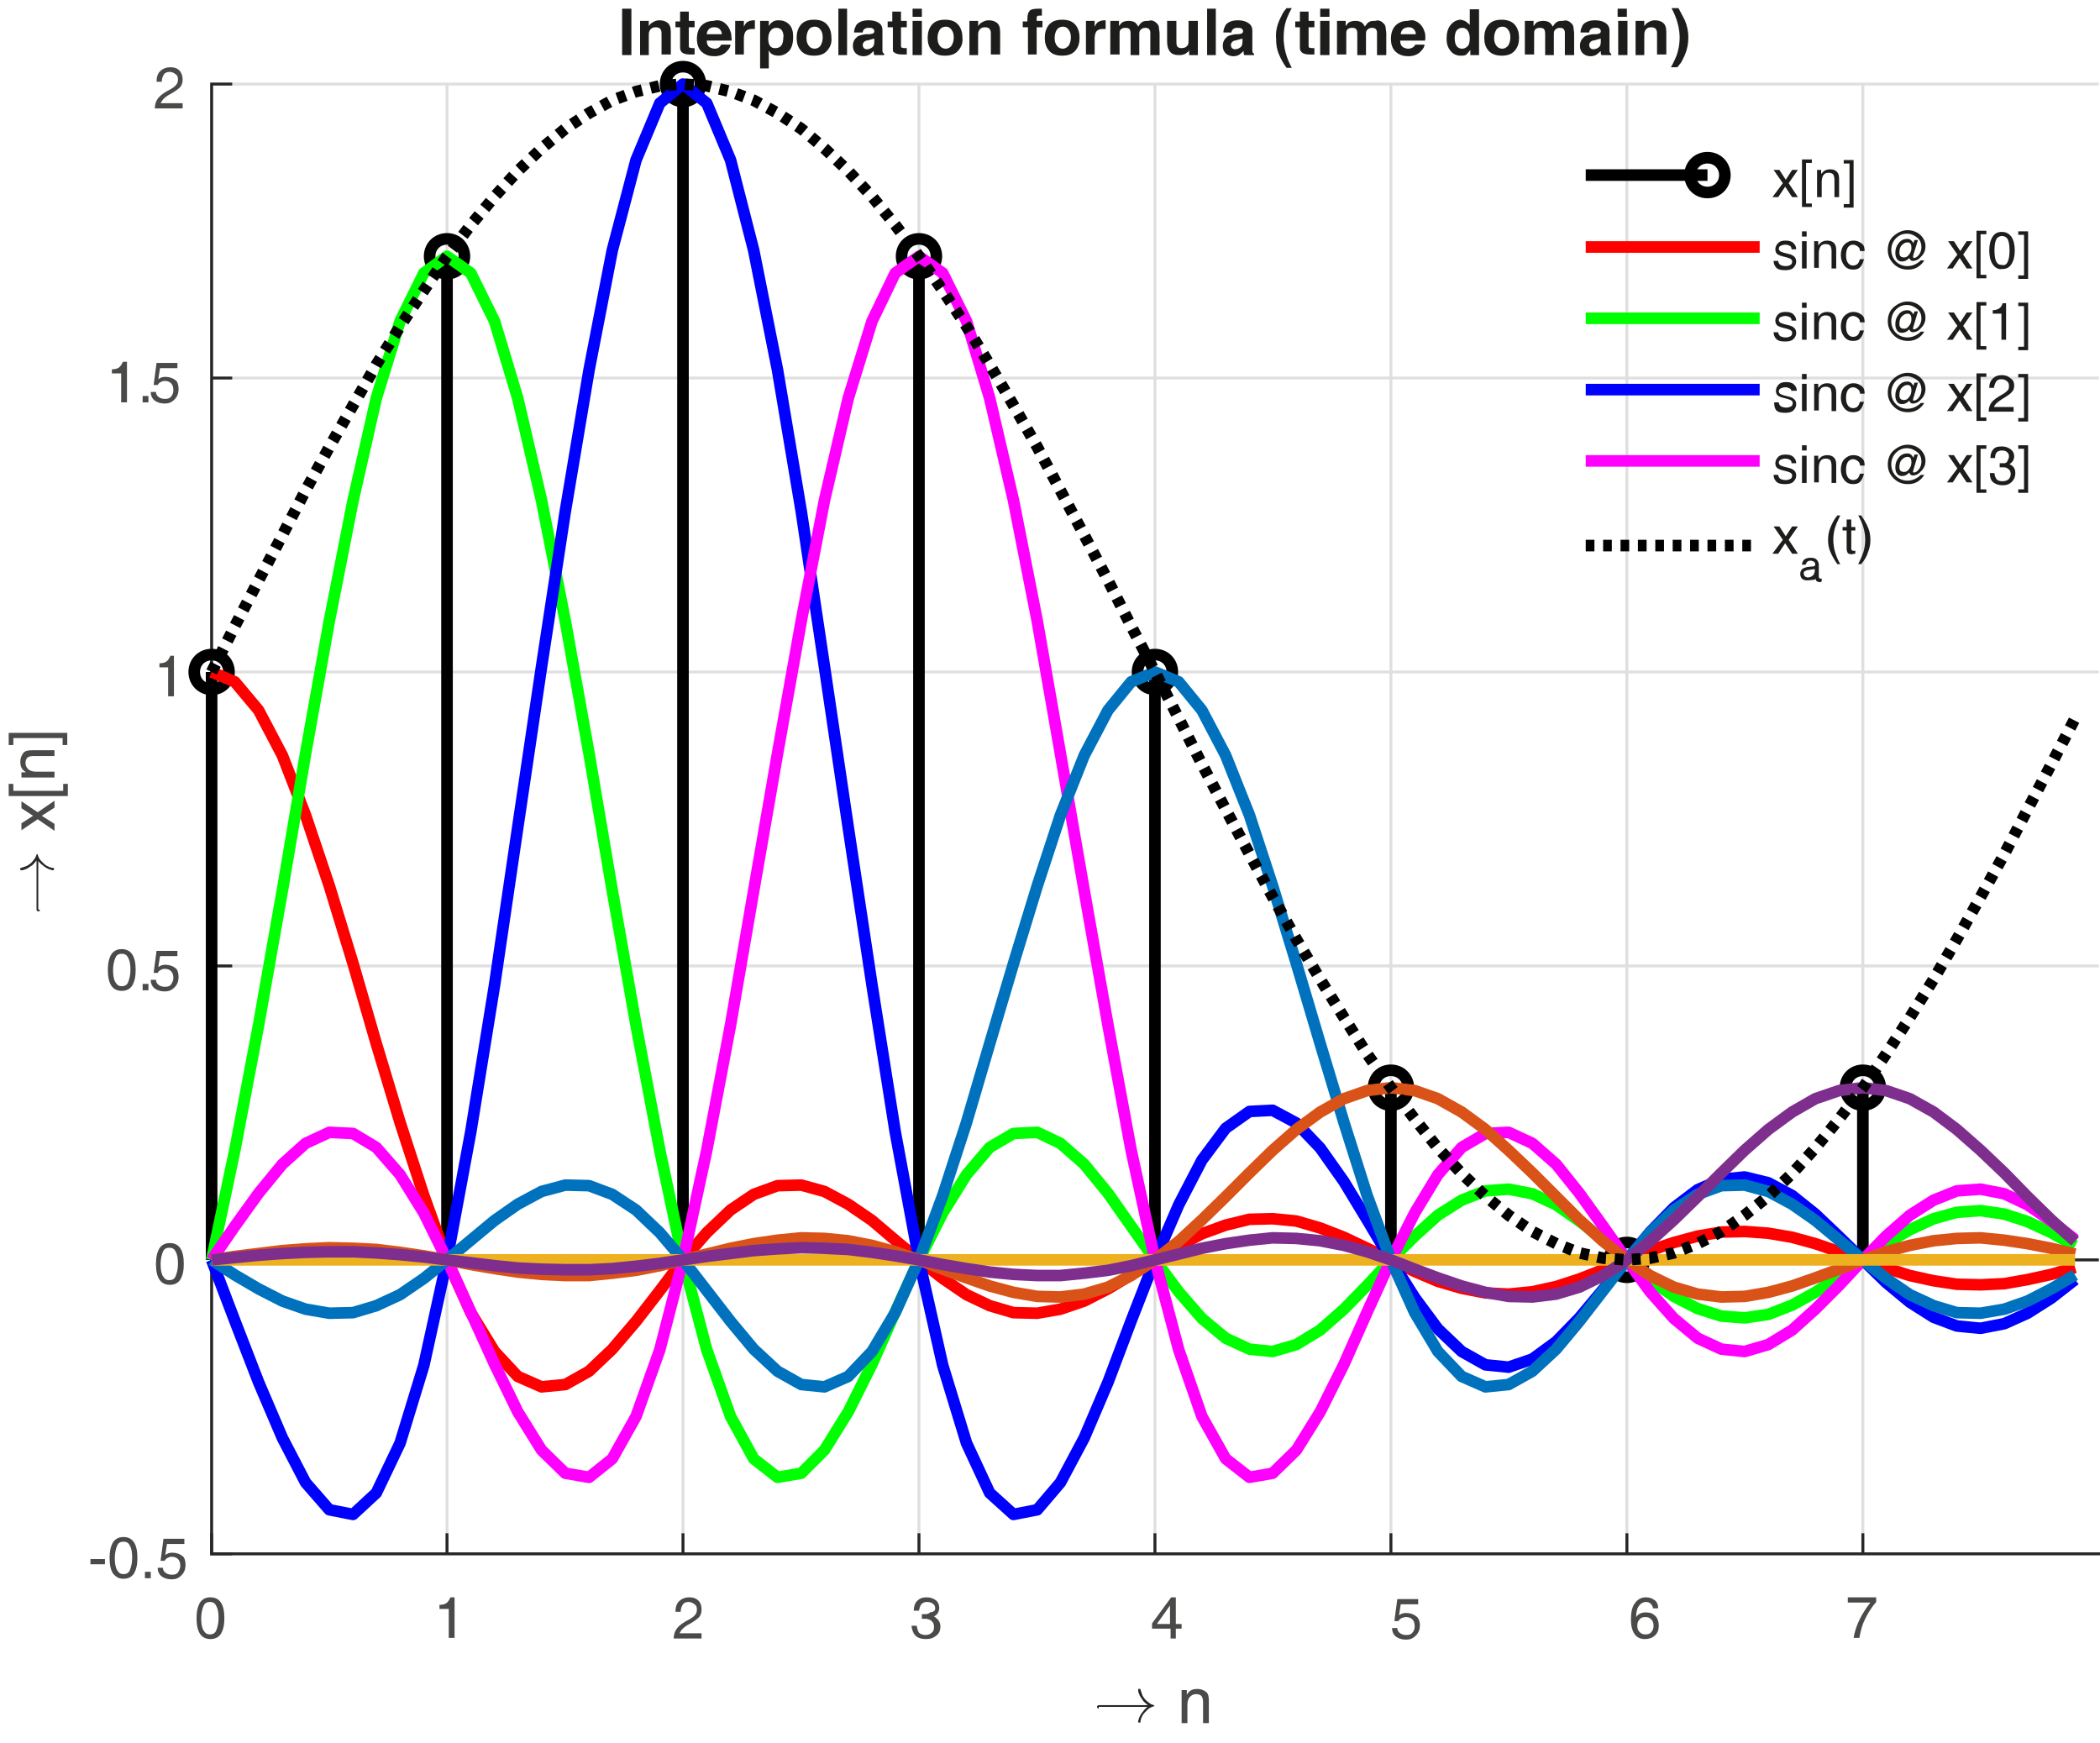 <?xml version="1.0" encoding="utf-8"?>
<!-- Generator: Adobe Illustrator 22.1.0, SVG Export Plug-In . SVG Version: 6.00 Build 0)  -->
<svg version="1.1" id="Layer_1" xmlns="http://www.w3.org/2000/svg" xmlns:xlink="http://www.w3.org/1999/xlink" x="0px" y="0px"
	 viewBox="0 0 362.2 300.6" style="enable-background:new 0 0 362.2 300.6;" xml:space="preserve">
<style type="text/css">
	.st0{fill:none;stroke:#DFDFDF;stroke-width:0.5;stroke-linejoin:round;stroke-miterlimit:10;}
	.st1{fill:none;stroke:#262626;stroke-width:0.5;stroke-linecap:square;stroke-linejoin:round;stroke-miterlimit:10;}
	.st2{fill:#4A4A49;}
	.st3{fill:#262626;}
	.st4{fill:#1D1D1B;}
	.st5{fill:none;stroke:#262626;stroke-width:0.5;stroke-linejoin:round;stroke-miterlimit:10;}
	.st6{fill:none;stroke:#000000;stroke-width:2;stroke-miterlimit:10;}
	.st7{fill:none;stroke:#000000;stroke-width:2;stroke-linejoin:round;stroke-miterlimit:10;}
	.st8{fill:none;stroke:#FF0000;stroke-width:2;stroke-linejoin:round;stroke-miterlimit:10;}
	.st9{fill:none;stroke:#00FF00;stroke-width:2;stroke-linejoin:round;stroke-miterlimit:10;}
	.st10{fill:none;stroke:#0000FF;stroke-width:2;stroke-linejoin:round;stroke-miterlimit:10;}
	.st11{fill:none;stroke:#FF00FF;stroke-width:2;stroke-linejoin:round;stroke-miterlimit:10;}
	.st12{fill:none;stroke:#0072BD;stroke-width:2;stroke-linejoin:round;stroke-miterlimit:10;}
	.st13{fill:none;stroke:#D95319;stroke-width:2;stroke-linejoin:round;stroke-miterlimit:10;}
	.st14{fill:none;stroke:#EDB120;stroke-width:2;stroke-linejoin:round;stroke-miterlimit:10;}
	.st15{fill:none;stroke:#7E2F8E;stroke-width:2;stroke-linejoin:round;stroke-miterlimit:10;}
	.st16{fill:none;stroke:#000000;stroke-width:2;stroke-linejoin:bevel;stroke-miterlimit:10;stroke-dasharray:1.5,1.5;}
</style>
<g>
	<path class="st0" d="M36.5,268V14.5 M77.1,268V14.5 M117.8,268V14.5 M158.5,268V14.5 M199.2,268V14.5 M239.9,268V14.5 M280.6,268
		V14.5 M321.3,268V14.5 M362,268H36.5 M362,217.3H36.5 M362,166.6H36.5 M362,115.9H36.5 M362,65.2H36.5 M362,14.5H36.5"/>
	<path class="st1" d="M36.5,268H362 M36.5,268v-3.3 M77.1,268v-3.3 M117.8,268v-3.3 M158.5,268v-3.3 M199.2,268v-3.3 M239.9,268
		v-3.3 M280.6,268v-3.3 M321.3,268v-3.3"/>
	<g>
		<path class="st2" d="M34.5,281.8c-0.4-0.6-0.6-1.5-0.6-2.7s0.2-2,0.6-2.7c0.4-0.6,1-0.9,1.8-0.9c0.8,0,1.4,0.3,1.8,0.9
			c0.4,0.6,0.6,1.5,0.6,2.7s-0.2,2-0.6,2.7c-0.4,0.6-1,0.9-1.8,0.9C35.5,282.7,34.9,282.4,34.5,281.8z M37.3,281.2
			c0.2-0.5,0.4-1.2,0.4-2.1c0-0.9-0.1-1.6-0.4-2.1c-0.2-0.5-0.6-0.7-1.1-0.7c-0.5,0-0.9,0.2-1.1,0.7c-0.2,0.5-0.4,1.2-0.4,2.1
			c0,0.9,0.1,1.6,0.4,2.1s0.6,0.7,1.1,0.7C36.7,281.9,37.1,281.7,37.3,281.2z"/>
		<path class="st2" d="M77.4,277.5h-1.6v-0.7c0.5,0,0.9-0.1,1.2-0.3c0.3-0.2,0.5-0.6,0.7-1h0.7v7h-0.5h-0.5V277.5z"/>
		<path class="st2" d="M121,277.6c0,0.5-0.1,0.9-0.4,1.3c-0.3,0.3-0.8,0.7-1.5,1.1c-0.8,0.4-1.3,0.8-1.6,1.2
			c-0.1,0.2-0.2,0.3-0.3,0.5h3.8v0.9h-4.8v0c0-0.7,0.2-1.3,0.6-1.8s1.1-1,2.1-1.5c0.5-0.3,0.8-0.5,1-0.8c0.2-0.2,0.3-0.5,0.3-0.9
			c0-0.4-0.1-0.7-0.4-0.9c-0.3-0.2-0.6-0.4-1-0.4c-0.4,0-0.8,0.1-1,0.4s-0.4,0.7-0.4,1.3h-0.9c0-0.8,0.2-1.4,0.6-1.8
			c0.4-0.4,1-0.7,1.8-0.7c0.7,0,1.2,0.2,1.6,0.6C120.8,276.4,121,276.9,121,277.6z"/>
		<path class="st2" d="M161.3,277.4c0-0.3-0.1-0.6-0.4-0.8c-0.3-0.2-0.6-0.3-1-0.3c-0.4,0-0.7,0.1-1,0.4c-0.2,0.3-0.3,0.6-0.4,1.1
			h-0.9c0-0.7,0.2-1.3,0.6-1.7c0.4-0.4,0.9-0.6,1.6-0.6c0.7,0,1.2,0.2,1.6,0.5c0.4,0.3,0.6,0.8,0.6,1.3c0,0.5-0.2,1-0.6,1.3
			c-0.1,0.1-0.2,0.1-0.3,0.2c0.2,0.1,0.3,0.2,0.4,0.3c0.4,0.3,0.7,0.8,0.7,1.4c0,0.7-0.2,1.2-0.7,1.6c-0.5,0.4-1,0.6-1.8,0.6
			c-0.8,0-1.4-0.2-1.8-0.6c-0.4-0.4-0.6-1-0.7-1.7h0.9c0.1,0.5,0.2,0.9,0.4,1.2c0.2,0.2,0.6,0.4,1.1,0.4c0.4,0,0.8-0.1,1.1-0.4
			c0.3-0.2,0.4-0.6,0.4-1c0-0.4-0.1-0.7-0.4-1c-0.2-0.2-0.5-0.3-0.9-0.4c-0.2,0-0.3,0-0.5,0c-0.1,0-0.2,0-0.3,0v-0.8
			c0.1,0,0.2,0,0.3,0c0.1,0,0.3,0,0.4,0c0.3,0,0.5-0.1,0.7-0.3C161.2,278,161.3,277.7,161.3,277.4z"/>
		<path class="st2" d="M198.7,280.8v-0.4V280l3.3-4.5h0.4h0.4v4.6h1v0.8h-1v1.7h-0.9v-1.7H198.7z M201.8,280.1v-3.2l-2.2,3.1l0,0.1
			H201.8z"/>
		<path class="st2" d="M244.9,280.3c0,0.7-0.2,1.3-0.7,1.8c-0.5,0.5-1,0.7-1.7,0.7c-0.7,0-1.3-0.2-1.7-0.5s-0.7-0.8-0.7-1.5h0.9
			c0,0.4,0.2,0.7,0.5,0.9c0.3,0.2,0.6,0.3,1.1,0.3c0.4,0,0.8-0.1,1-0.4c0.3-0.3,0.4-0.7,0.4-1.1c0-0.5-0.1-0.9-0.4-1.2
			s-0.7-0.4-1.1-0.4c-0.3,0-0.5,0.1-0.8,0.2c-0.2,0.1-0.4,0.3-0.5,0.5l-0.7,0l0.5-3.8h3.6v0.9h-3l-0.3,1.9l0,0
			c0.4-0.3,0.8-0.4,1.2-0.4c0.7,0,1.3,0.2,1.8,0.6C244.6,279,244.9,279.6,244.9,280.3z"/>
		<path class="st2" d="M283.9,275.5c0.6,0,1.1,0.2,1.5,0.5c0.4,0.3,0.6,0.8,0.6,1.4h-0.9c0-0.3-0.2-0.6-0.4-0.8
			c-0.2-0.2-0.5-0.3-0.8-0.3c-0.5,0-1,0.3-1.3,0.8c-0.3,0.4-0.4,1.1-0.4,1.8c0.4-0.6,1-0.8,1.7-0.8c0.7,0,1.2,0.2,1.6,0.6
			c0.4,0.4,0.6,1,0.6,1.7s-0.2,1.3-0.7,1.7c-0.4,0.4-1,0.6-1.7,0.6c-0.8,0-1.4-0.3-1.8-0.9c-0.4-0.6-0.6-1.4-0.6-2.5
			c0-1.2,0.2-2.2,0.7-2.8C282.5,275.8,283.1,275.5,283.9,275.5z M282.4,280.4c0,0.5,0.1,0.8,0.4,1.1c0.3,0.3,0.6,0.4,1,0.4
			s0.8-0.1,1-0.4c0.3-0.3,0.4-0.7,0.4-1.1s-0.1-0.8-0.4-1.1c-0.3-0.3-0.6-0.4-1-0.4s-0.8,0.1-1,0.4
			C282.5,279.6,282.4,279.9,282.4,280.4z"/>
	</g>
	<g>
		<path class="st2" d="M319.7,282.5c0.2-1.2,0.6-2.3,1.1-3.3c0.5-1,1.1-1.9,1.8-2.8h-3.9v-0.9h4.9v0.4v0.4c-0.8,0.9-1.4,1.9-1.9,2.9
			c-0.5,1-0.8,2.1-1,3.3H319.7z"/>
	</g>
	<path class="st3" d="M189.5,294.7c-0.1,0-0.1,0-0.2-0.1c0,0-0.1-0.1-0.1-0.2c0-0.1,0-0.1,0.1-0.2c0,0,0.1-0.1,0.2-0.1h8.5
		c-0.3-0.2-0.5-0.4-0.8-0.7c-0.2-0.3-0.4-0.6-0.6-0.9c-0.1-0.3-0.3-0.6-0.3-1c0-0.1,0-0.2,0.1-0.2h0.2c0,0,0.1,0,0.1,0
		c0,0,0,0,0,0.1c0.1,0.3,0.2,0.6,0.3,0.9c0.1,0.3,0.3,0.5,0.5,0.8c0.2,0.2,0.4,0.4,0.7,0.6c0.2,0.2,0.5,0.3,0.8,0.4
		c0,0,0.1,0.1,0.1,0.1c0,0.1,0,0.1-0.1,0.1c-0.4,0.1-0.8,0.3-1.1,0.6c-0.3,0.3-0.6,0.6-0.8,0.9c-0.2,0.4-0.4,0.8-0.4,1.2
		c0,0,0,0,0,0.1c0,0,0,0-0.1,0h-0.2c-0.1,0-0.1-0.1-0.1-0.2c0.1-0.5,0.3-1,0.6-1.4c0.3-0.4,0.6-0.8,1-1.1H189.5L189.5,294.7z"/>
	<g>
		<path class="st2" d="M203.7,291.5h0.5h0.5v0.8l0.2-0.3c0.4-0.5,0.9-0.7,1.6-0.7c0.6,0,1.1,0.2,1.5,0.5s0.5,0.8,0.5,1.5v3.9h-0.5
			h-0.5v-3.6c0-0.5-0.1-0.9-0.3-1.1s-0.5-0.3-0.9-0.3c-0.5,0-0.8,0.2-1.1,0.5c-0.3,0.4-0.4,0.8-0.4,1.4v3.1h-0.5h-0.5V291.5z"/>
	</g>
	<path class="st1" d="M36.5,268V14.5 M36.5,268h3.3 M36.5,217.3h3.3 M36.5,166.6h3.3 M36.5,115.9h3.3 M36.5,65.2h3.3 M36.5,14.5h3.3
		"/>
	<g>
		<path class="st2" d="M15.6,268.9h2.5v0.9h-2.5V268.9z"/>
		<path class="st2" d="M19.5,271.4c-0.4-0.6-0.6-1.5-0.6-2.7s0.2-2,0.6-2.7c0.4-0.6,1-0.9,1.8-0.9c0.8,0,1.4,0.3,1.8,0.9
			c0.4,0.6,0.6,1.5,0.6,2.7s-0.2,2-0.6,2.7c-0.4,0.6-1,0.9-1.8,0.9C20.5,272.3,20,272,19.5,271.4z M22.4,270.8
			c0.2-0.5,0.4-1.2,0.4-2.1c0-0.9-0.1-1.6-0.4-2.1c-0.2-0.5-0.6-0.7-1.1-0.7c-0.5,0-0.9,0.2-1.1,0.7c-0.2,0.5-0.4,1.2-0.4,2.1
			c0,0.9,0.1,1.6,0.4,2.1s0.6,0.7,1.1,0.7C21.8,271.5,22.2,271.3,22.4,270.8z"/>
		<path class="st2" d="M25,271.1h1v1.1h-1V271.1z"/>
		<path class="st2" d="M32,269.9c0,0.7-0.2,1.3-0.7,1.8c-0.5,0.5-1,0.7-1.7,0.7c-0.7,0-1.3-0.2-1.7-0.5s-0.7-0.8-0.7-1.5h0.9
			c0,0.4,0.2,0.7,0.5,0.9c0.3,0.2,0.6,0.3,1.1,0.3c0.4,0,0.8-0.1,1-0.4s0.4-0.7,0.4-1.1c0-0.5-0.1-0.9-0.4-1.2
			c-0.3-0.3-0.7-0.4-1.1-0.4c-0.3,0-0.5,0.1-0.7,0.2c-0.2,0.1-0.4,0.3-0.5,0.5l-0.7,0l0.5-3.8h3.6v0.9h-3l-0.3,1.9l0,0
			c0.4-0.3,0.8-0.4,1.2-0.4c0.7,0,1.3,0.2,1.8,0.6C31.8,268.6,32,269.2,32,269.9z"/>
	</g>
	<g>
		<path class="st2" d="M27.5,220.7c-0.4-0.6-0.6-1.5-0.6-2.7s0.2-2,0.6-2.7c0.4-0.6,1-0.9,1.8-0.9c0.8,0,1.4,0.3,1.8,0.9
			c0.4,0.6,0.6,1.5,0.6,2.7s-0.2,2-0.6,2.7c-0.4,0.6-1,0.9-1.8,0.9C28.5,221.6,27.9,221.3,27.5,220.7z M30.3,220.1
			c0.2-0.5,0.4-1.2,0.4-2.1c0-0.9-0.1-1.6-0.4-2.1c-0.2-0.5-0.6-0.7-1.1-0.7c-0.5,0-0.9,0.2-1.1,0.7c-0.2,0.5-0.4,1.2-0.4,2.1
			c0,0.9,0.1,1.6,0.4,2.1s0.6,0.7,1.1,0.7C29.7,220.8,30.1,220.6,30.3,220.1z"/>
	</g>
	<g>
		<path class="st2" d="M19.2,170c-0.4-0.6-0.6-1.5-0.6-2.7s0.2-2,0.6-2.7c0.4-0.6,1-0.9,1.8-0.9c0.8,0,1.4,0.3,1.8,0.9
			c0.4,0.6,0.6,1.5,0.6,2.7s-0.2,2-0.6,2.7c-0.4,0.6-1,0.9-1.8,0.9C20.2,170.9,19.6,170.6,19.2,170z M22.1,169.4
			c0.2-0.5,0.4-1.2,0.4-2.1c0-0.9-0.1-1.6-0.4-2.1c-0.2-0.5-0.6-0.7-1.1-0.7c-0.5,0-0.9,0.2-1.1,0.7c-0.2,0.5-0.4,1.2-0.4,2.1
			c0,0.9,0.1,1.6,0.4,2.1s0.6,0.7,1.1,0.7C21.5,170.1,21.9,169.9,22.1,169.4z"/>
		<path class="st2" d="M24.6,169.7h1v1.1h-1V169.7z"/>
	</g>
	<g>
		<path class="st2" d="M30.8,168.5c0,0.7-0.2,1.3-0.7,1.8c-0.5,0.5-1,0.7-1.7,0.7c-0.7,0-1.3-0.2-1.7-0.5s-0.7-0.8-0.7-1.5h0.9
			c0,0.4,0.2,0.7,0.5,0.9c0.3,0.2,0.6,0.3,1.1,0.3c0.4,0,0.8-0.1,1-0.4s0.4-0.7,0.4-1.1c0-0.5-0.1-0.9-0.4-1.2
			c-0.3-0.3-0.7-0.4-1.1-0.4c-0.3,0-0.5,0.1-0.7,0.2c-0.2,0.1-0.4,0.3-0.5,0.5l-0.7,0l0.5-3.8h3.6v0.9h-3l-0.3,1.9l0,0
			c0.4-0.3,0.8-0.4,1.2-0.4c0.7,0,1.3,0.2,1.8,0.6C30.6,167.2,30.8,167.8,30.8,168.5z"/>
	</g>
	<g>
		<path class="st2" d="M29.1,115.1h-1.6v-0.7c0.5,0,0.9-0.1,1.2-0.3c0.3-0.2,0.5-0.6,0.7-1H30v7h-0.5h-0.5V115.1z"/>
	</g>
	<g>
		<path class="st2" d="M20.9,64.4h-1.6v-0.7c0.5,0,0.9-0.1,1.2-0.3c0.3-0.2,0.5-0.6,0.7-1h0.7v7h-0.5h-0.5V64.4z"/>
		<path class="st2" d="M24.6,68.3h1v1.1h-1V68.3z"/>
	</g>
	<g>
		<path class="st2" d="M30.8,67.1c0,0.7-0.2,1.3-0.7,1.8c-0.5,0.5-1,0.7-1.7,0.7c-0.7,0-1.3-0.2-1.7-0.5s-0.7-0.8-0.7-1.5h0.9
			c0,0.4,0.2,0.7,0.5,0.9s0.6,0.3,1.1,0.3c0.4,0,0.8-0.1,1-0.4c0.3-0.3,0.4-0.7,0.4-1.1c0-0.5-0.1-0.9-0.4-1.2
			c-0.3-0.3-0.7-0.4-1.1-0.4c-0.3,0-0.5,0.1-0.7,0.2c-0.2,0.1-0.4,0.3-0.5,0.5l-0.7,0l0.5-3.8h3.6v0.9h-3l-0.3,1.9l0,0
			c0.4-0.3,0.8-0.4,1.2-0.4c0.7,0,1.3,0.2,1.8,0.6C30.6,65.8,30.8,66.4,30.8,67.1z"/>
	</g>
	<g>
		<path class="st2" d="M31.5,13.7c0,0.5-0.1,0.9-0.4,1.3c-0.3,0.3-0.8,0.7-1.5,1.1c-0.8,0.4-1.3,0.8-1.6,1.2
			c-0.1,0.2-0.2,0.3-0.3,0.5h3.8v0.9h-4.8v0c0-0.7,0.2-1.3,0.6-1.8s1.1-1,2.1-1.5c0.5-0.3,0.8-0.5,1-0.8c0.2-0.2,0.3-0.5,0.3-0.9
			c0-0.4-0.1-0.7-0.4-0.9c-0.3-0.2-0.6-0.4-1-0.4c-0.4,0-0.8,0.1-1,0.4s-0.4,0.7-0.4,1.3h-0.9c0-0.8,0.2-1.4,0.6-1.8
			c0.4-0.4,1-0.7,1.8-0.7c0.7,0,1.2,0.2,1.6,0.6C31.3,12.6,31.5,13.1,31.5,13.7z"/>
	</g>
	<path class="st3" d="M6.9,156.9c0,0.1,0,0.1-0.1,0.2c0,0-0.1,0.1-0.2,0.1c-0.1,0-0.1,0-0.2-0.1c0,0-0.1-0.1-0.1-0.2v-8.5
		c-0.2,0.3-0.4,0.5-0.7,0.8c-0.3,0.2-0.6,0.4-0.9,0.6c-0.3,0.1-0.6,0.3-1,0.3c-0.1,0-0.2,0-0.2-0.1v-0.2c0,0,0-0.1,0-0.1
		c0,0,0,0,0.1,0c0.3-0.1,0.6-0.2,0.9-0.3c0.3-0.1,0.5-0.3,0.8-0.5c0.2-0.2,0.4-0.4,0.6-0.7c0.2-0.2,0.3-0.5,0.4-0.8
		c0,0,0.1-0.1,0.1-0.1c0.1,0,0.1,0,0.1,0.1c0.1,0.4,0.3,0.8,0.6,1.1c0.3,0.3,0.6,0.6,0.9,0.8c0.4,0.2,0.8,0.4,1.2,0.4c0,0,0,0,0.1,0
		c0,0,0,0,0,0.1v0.2c0,0.1-0.1,0.1-0.2,0.1c-0.5-0.1-1-0.3-1.4-0.6c-0.4-0.3-0.8-0.6-1.1-1V156.9L6.9,156.9z"/>
	<g>
		<path class="st2" d="M6.5,141.3l-2.8,1.9v-0.6V142l2-1.3l-2-1.3v-0.6v-0.6l2.8,1.9l2.9-2v0.6v0.6l-2.2,1.4l2.2,1.4v0.6v0.6
			L6.5,141.3z"/>
		<path class="st2" d="M1.5,137.3v-2.1h0.8v1.2h8.6v-1.2h0.8v2.1H1.5z"/>
		<path class="st2" d="M3.7,134.2v-0.5v-0.5h0.8l-0.3-0.2c-0.5-0.4-0.7-0.9-0.7-1.6c0-0.6,0.2-1.1,0.5-1.5s0.8-0.5,1.5-0.5h3.9v0.5
			v0.5H5.8c-0.5,0-0.9,0.1-1.1,0.3c-0.2,0.2-0.3,0.5-0.3,0.9c0,0.5,0.2,0.8,0.5,1.1c0.4,0.3,0.8,0.4,1.4,0.4h3.1v0.5v0.5H3.7z"/>
		<path class="st2" d="M11.6,126.4v2.1h-0.8v-1.2H2.3v1.2H1.5v-2.1H11.6z"/>
	</g>
	<g>
		<path class="st4" d="M108.9,9.5h-1.6V1.5h1.6V9.5z"/>
		<path class="st4" d="M115.1,3.9c0.4,0.3,0.6,0.8,0.6,1.6v3.9h-1.6V5.9c0-0.3,0-0.5-0.1-0.7c-0.1-0.3-0.4-0.5-0.9-0.5
			c-0.5,0-0.9,0.2-1.1,0.7c-0.1,0.2-0.1,0.5-0.1,0.9v3.2h-1.5V3.6h1.5v0.9c0.2-0.3,0.4-0.5,0.6-0.6c0.3-0.2,0.7-0.4,1.2-0.4
			C114.2,3.5,114.7,3.6,115.1,3.9z"/>
		<path class="st4" d="M116.5,4.7V3.7h0.8V2h1.5v1.6h1v1.1h-1v3.1c0,0.2,0,0.4,0.1,0.4s0.2,0.1,0.6,0.1c0,0,0.1,0,0.1,0
			c0.1,0,0.1,0,0.2,0v1.1l-0.7,0c-0.7,0-1.2-0.1-1.5-0.4c-0.2-0.2-0.3-0.4-0.3-0.8V4.7H116.5z"/>
		<path class="st4" d="M124.6,3.7c0.4,0.2,0.7,0.5,1,0.9c0.2,0.3,0.4,0.8,0.5,1.2c0,0.3,0.1,0.7,0.1,1.2h-4.3c0,0.6,0.2,1,0.6,1.2
			c0.2,0.1,0.5,0.2,0.8,0.2c0.3,0,0.6-0.1,0.8-0.3c0.1-0.1,0.2-0.2,0.3-0.4h1.6c0,0.3-0.2,0.7-0.6,1.1c-0.5,0.6-1.3,0.9-2.2,0.9
			c-0.8,0-1.5-0.2-2.1-0.7c-0.6-0.5-0.9-1.3-0.9-2.3c0-1,0.3-1.8,0.8-2.3c0.5-0.5,1.2-0.8,2.1-0.8C123.7,3.4,124.1,3.5,124.6,3.7z
			 M122.3,5c-0.2,0.2-0.4,0.5-0.4,0.9h2.6c0-0.4-0.2-0.7-0.4-0.9s-0.5-0.3-0.9-0.3C122.8,4.7,122.5,4.8,122.3,5z"/>
		<path class="st4" d="M130.1,3.5c0,0,0.1,0,0.1,0V5c-0.1,0-0.2,0-0.3,0s-0.1,0-0.2,0c-0.6,0-1,0.2-1.2,0.6c-0.1,0.2-0.2,0.6-0.2,1
			v2.8h-1.5V3.6h1.5v1c0.2-0.4,0.4-0.7,0.6-0.8C129.2,3.6,129.6,3.5,130.1,3.5C130.1,3.5,130.1,3.5,130.1,3.5z"/>
		<path class="st4" d="M136.1,4.2c0.5,0.5,0.7,1.2,0.7,2.2c0,1-0.2,1.8-0.7,2.4c-0.5,0.5-1.1,0.8-1.8,0.8c-0.5,0-0.9-0.1-1.2-0.3
			c-0.2-0.1-0.3-0.3-0.5-0.6v3.1h-1.5V3.6h1.5v0.9c0.2-0.3,0.3-0.5,0.5-0.6c0.3-0.3,0.7-0.4,1.2-0.4C135,3.5,135.6,3.7,136.1,4.2z
			 M134.9,5.3c-0.2-0.3-0.5-0.5-1-0.5c-0.6,0-0.9,0.3-1.2,0.8c-0.1,0.3-0.2,0.6-0.2,1.1c0,0.7,0.2,1.2,0.5,1.4
			c0.2,0.2,0.5,0.2,0.8,0.2c0.4,0,0.8-0.2,1-0.5c0.2-0.3,0.3-0.8,0.3-1.3C135.2,6.1,135.1,5.7,134.9,5.3z"/>
		<path class="st4" d="M142.7,8.7c-0.5,0.6-1.2,0.9-2.3,0.9s-1.8-0.3-2.3-0.9s-0.7-1.3-0.7-2.2c0-0.8,0.2-1.6,0.7-2.2
			c0.5-0.6,1.2-0.9,2.3-0.9s1.8,0.3,2.3,0.9c0.5,0.6,0.7,1.4,0.7,2.2C143.5,7.4,143.2,8.1,142.7,8.7z M141.5,7.9
			c0.2-0.3,0.4-0.8,0.4-1.4s-0.1-1-0.4-1.4s-0.6-0.5-1-0.5s-0.8,0.2-1,0.5s-0.4,0.8-0.4,1.4s0.1,1,0.4,1.4c0.2,0.3,0.6,0.5,1,0.5
			S141.3,8.2,141.5,7.9z"/>
		<path class="st4" d="M146.1,9.5h-1.5V1.5h1.5V9.5z"/>
		<path class="st4" d="M149.9,5.9c0.3,0,0.5-0.1,0.6-0.1c0.2-0.1,0.3-0.2,0.3-0.4c0-0.2-0.1-0.4-0.3-0.5c-0.2-0.1-0.4-0.1-0.7-0.1
			c-0.4,0-0.6,0.1-0.8,0.3c-0.1,0.1-0.2,0.3-0.2,0.5h-1.5c0-0.5,0.2-0.9,0.4-1.3c0.4-0.5,1.1-0.8,2.1-0.8c0.6,0,1.2,0.1,1.7,0.4
			c0.5,0.3,0.7,0.7,0.7,1.4V8c0,0.2,0,0.4,0,0.7c0,0.2,0,0.3,0.1,0.4s0.1,0.1,0.2,0.2v0.2h-1.7c0-0.1-0.1-0.2-0.1-0.3s0-0.2,0-0.4
			c-0.2,0.2-0.5,0.4-0.7,0.6c-0.3,0.2-0.7,0.3-1.1,0.3c-0.5,0-1-0.2-1.3-0.5c-0.3-0.3-0.5-0.7-0.5-1.3c0-0.7,0.3-1.2,0.8-1.6
			c0.3-0.2,0.8-0.3,1.4-0.4L149.9,5.9z M150.9,6.6c-0.1,0.1-0.2,0.1-0.3,0.1c-0.1,0-0.2,0.1-0.4,0.1l-0.3,0.1
			c-0.3,0.1-0.6,0.1-0.7,0.2c-0.2,0.1-0.4,0.4-0.4,0.6c0,0.3,0.1,0.5,0.2,0.6c0.1,0.1,0.3,0.2,0.5,0.2c0.3,0,0.6-0.1,0.9-0.3
			s0.4-0.5,0.4-1.1V6.6z"/>
		<path class="st4" d="M153.1,4.7V3.7h0.8V2h1.5v1.6h1v1.1h-1v3.1c0,0.2,0,0.4,0.1,0.4s0.2,0.1,0.6,0.1c0,0,0.1,0,0.1,0
			c0.1,0,0.1,0,0.2,0v1.1l-0.7,0c-0.7,0-1.2-0.1-1.5-0.4C154,9,154,8.7,154,8.4V4.7H153.1z"/>
		<path class="st4" d="M159,2.9h-1.6V1.5h1.6V2.9z M157.4,3.6h1.6v5.9h-1.6V3.6z"/>
		<path class="st4" d="M165.3,8.7c-0.5,0.6-1.2,0.9-2.3,0.9s-1.8-0.3-2.3-0.9s-0.7-1.3-0.7-2.2c0-0.8,0.2-1.6,0.7-2.2
			c0.5-0.6,1.2-0.9,2.3-0.9s1.8,0.3,2.3,0.9c0.5,0.6,0.7,1.4,0.7,2.2C166.1,7.4,165.8,8.1,165.3,8.7z M164.1,7.9
			c0.2-0.3,0.4-0.8,0.4-1.4s-0.1-1-0.4-1.4s-0.6-0.5-1-0.5s-0.8,0.2-1,0.5s-0.4,0.8-0.4,1.4s0.1,1,0.4,1.4c0.2,0.3,0.6,0.5,1,0.5
			S163.9,8.2,164.1,7.9z"/>
		<path class="st4" d="M171.9,3.9c0.4,0.3,0.6,0.8,0.6,1.6v3.9h-1.6V5.9c0-0.3,0-0.5-0.1-0.7c-0.1-0.3-0.4-0.5-0.9-0.5
			c-0.5,0-0.9,0.2-1.1,0.7c-0.1,0.2-0.1,0.5-0.1,0.9v3.2h-1.5V3.6h1.5v0.9c0.2-0.3,0.4-0.5,0.6-0.6c0.3-0.2,0.7-0.4,1.2-0.4
			C171,3.5,171.5,3.6,171.9,3.9z"/>
		<path class="st4" d="M179.4,1.5c0.1,0,0.2,0,0.3,0v1.2c-0.1,0-0.2,0-0.4,0c-0.2,0-0.3,0-0.4,0.1c-0.1,0.1-0.1,0.2-0.1,0.3
			c0,0.1,0,0.3,0,0.5h1v1.1h-1v4.7h-1.5V4.7h-0.9V3.7h0.8V3.3c0-0.6,0.1-1.1,0.3-1.3c0.2-0.4,0.8-0.5,1.6-0.5
			C179.2,1.5,179.3,1.5,179.4,1.5z"/>
		<path class="st4" d="M185.5,8.7c-0.5,0.6-1.2,0.9-2.3,0.9s-1.8-0.3-2.3-0.9s-0.7-1.3-0.7-2.2c0-0.8,0.2-1.6,0.7-2.2
			c0.5-0.6,1.2-0.9,2.3-0.9s1.8,0.3,2.3,0.9c0.5,0.6,0.7,1.4,0.7,2.2C186.2,7.4,186,8.1,185.5,8.7z M184.3,7.9
			c0.2-0.3,0.4-0.8,0.4-1.4s-0.1-1-0.4-1.4s-0.6-0.5-1-0.5s-0.8,0.2-1,0.5s-0.4,0.8-0.4,1.4s0.1,1,0.4,1.4c0.2,0.3,0.6,0.5,1,0.5
			S184,8.2,184.3,7.9z"/>
		<path class="st4" d="M190.6,3.5c0,0,0.1,0,0.1,0V5c-0.1,0-0.2,0-0.3,0s-0.1,0-0.2,0c-0.6,0-1,0.2-1.2,0.6c-0.1,0.2-0.2,0.6-0.2,1
			v2.8h-1.5V3.6h1.5v1c0.2-0.4,0.4-0.7,0.6-0.8C189.7,3.6,190.1,3.5,190.6,3.5C190.6,3.5,190.6,3.5,190.6,3.5z"/>
		<path class="st4" d="M198.9,3.6c0.3,0.1,0.5,0.3,0.7,0.5c0.2,0.2,0.3,0.5,0.3,0.8c0,0.2,0.1,0.5,0.1,0.9l0,3.7h-1.6V5.7
			c0-0.2,0-0.4-0.1-0.5c-0.1-0.3-0.4-0.4-0.8-0.4c-0.4,0-0.7,0.2-0.9,0.5c-0.1,0.2-0.1,0.4-0.1,0.7v3.5H195V6c0-0.3,0-0.6-0.1-0.8
			c-0.1-0.3-0.4-0.4-0.8-0.4c-0.4,0-0.7,0.1-0.9,0.4c-0.1,0.2-0.1,0.4-0.1,0.7v3.5h-1.6V3.6h1.5v0.9c0.2-0.3,0.4-0.5,0.5-0.6
			c0.3-0.2,0.7-0.3,1.2-0.3c0.4,0,0.8,0.1,1.1,0.3c0.2,0.2,0.4,0.4,0.5,0.7c0.2-0.3,0.4-0.6,0.7-0.8c0.3-0.2,0.7-0.2,1.1-0.2
			C198.4,3.5,198.7,3.5,198.9,3.6z"/>
		<path class="st4" d="M202.9,3.6v3.5c0,0.3,0,0.6,0.1,0.8c0.1,0.3,0.4,0.4,0.8,0.4c0.5,0,0.9-0.2,1.1-0.6c0.1-0.2,0.1-0.5,0.1-0.9
			V3.6h1.6v5.9h-1.5V8.6c0,0,0,0.1-0.1,0.2C205,8.9,204.9,9,204.8,9c-0.2,0.2-0.5,0.4-0.7,0.4c-0.2,0.1-0.5,0.1-0.8,0.1
			c-0.9,0-1.4-0.3-1.7-0.9c-0.2-0.3-0.3-0.9-0.3-1.5V3.6H202.9z"/>
		<path class="st4" d="M209.7,9.5h-1.5V1.5h1.5V9.5z"/>
		<path class="st4" d="M213.5,5.9c0.3,0,0.5-0.1,0.6-0.1c0.2-0.1,0.3-0.2,0.3-0.4c0-0.2-0.1-0.4-0.3-0.5s-0.4-0.1-0.7-0.1
			c-0.4,0-0.6,0.1-0.8,0.3c-0.1,0.1-0.2,0.3-0.2,0.5H211c0-0.5,0.2-0.9,0.4-1.3c0.4-0.5,1.1-0.8,2.1-0.8c0.6,0,1.2,0.1,1.7,0.4
			s0.8,0.7,0.8,1.4V8c0,0.2,0,0.4,0,0.7c0,0.2,0,0.3,0.1,0.4s0.1,0.1,0.2,0.2v0.2h-1.7c0-0.1-0.1-0.2-0.1-0.3s0-0.2,0-0.4
			c-0.2,0.2-0.5,0.4-0.7,0.6c-0.3,0.2-0.7,0.3-1.1,0.3c-0.5,0-1-0.2-1.3-0.5c-0.3-0.3-0.5-0.7-0.5-1.3c0-0.7,0.3-1.2,0.8-1.6
			c0.3-0.2,0.8-0.3,1.4-0.4L213.5,5.9z M214.4,6.6c-0.1,0.1-0.2,0.1-0.3,0.1c-0.1,0-0.2,0.1-0.4,0.1l-0.3,0.1
			c-0.3,0.1-0.6,0.1-0.7,0.2c-0.2,0.1-0.4,0.4-0.4,0.6c0,0.3,0.1,0.5,0.2,0.6c0.1,0.1,0.3,0.2,0.5,0.2c0.3,0,0.6-0.1,0.9-0.3
			s0.4-0.5,0.4-1.1V6.6z"/>
		<path class="st4" d="M220.7,3.4c0.3-0.6,0.5-1.1,0.8-1.5l0.4-0.5l0.9,0c-0.5,0.9-0.8,1.6-1,2.2c-0.3,0.9-0.4,1.9-0.4,3
			c0,0.7,0.1,1.3,0.2,1.9c0.2,0.9,0.5,1.8,0.9,2.6l0.3,0.6h-0.9c-0.6-0.8-1-1.6-1.3-2.3c-0.4-0.9-0.5-1.8-0.5-2.7
			C220,5.6,220.2,4.5,220.7,3.4z"/>
		<path class="st4" d="M223.4,4.7V3.7h0.8V2h1.5v1.6h1v1.1h-1v3.1c0,0.2,0,0.4,0.1,0.4s0.2,0.1,0.6,0.1c0,0,0.1,0,0.1,0
			c0.1,0,0.1,0,0.2,0v1.1l-0.7,0c-0.7,0-1.2-0.1-1.5-0.4c-0.2-0.2-0.3-0.4-0.3-0.8V4.7H223.4z"/>
		<path class="st4" d="M229.3,2.9h-1.6V1.5h1.6V2.9z M227.7,3.6h1.6v5.9h-1.6V3.6z"/>
		<path class="st4" d="M238,3.6c0.3,0.1,0.5,0.3,0.7,0.5c0.2,0.2,0.3,0.5,0.3,0.8c0,0.2,0.1,0.5,0.1,0.9l0,3.7h-1.6V5.7
			c0-0.2,0-0.4-0.1-0.5c-0.1-0.3-0.4-0.4-0.8-0.4c-0.4,0-0.7,0.2-0.9,0.5c-0.1,0.2-0.1,0.4-0.1,0.7v3.5h-1.5V6c0-0.3,0-0.6-0.1-0.8
			c-0.1-0.3-0.4-0.4-0.8-0.4c-0.4,0-0.7,0.1-0.9,0.4c-0.1,0.2-0.1,0.4-0.1,0.7v3.5h-1.6V3.6h1.5v0.9c0.2-0.3,0.4-0.5,0.5-0.6
			c0.3-0.2,0.7-0.3,1.2-0.3c0.4,0,0.8,0.1,1.1,0.3c0.2,0.2,0.4,0.4,0.5,0.7c0.2-0.3,0.4-0.6,0.7-0.8c0.3-0.2,0.7-0.2,1.1-0.2
			C237.5,3.5,237.8,3.5,238,3.6z"/>
		<path class="st4" d="M244.3,3.7c0.4,0.2,0.7,0.5,1,0.9c0.2,0.3,0.4,0.8,0.5,1.2c0,0.3,0.1,0.7,0,1.2h-4.3c0,0.6,0.2,1,0.6,1.2
			c0.2,0.1,0.5,0.2,0.8,0.2c0.3,0,0.6-0.1,0.9-0.3c0.1-0.1,0.2-0.2,0.3-0.4h1.6c0,0.3-0.2,0.7-0.6,1.1c-0.5,0.6-1.3,0.9-2.2,0.9
			c-0.8,0-1.5-0.2-2.1-0.7c-0.6-0.5-0.9-1.3-0.9-2.3c0-1,0.3-1.8,0.8-2.3c0.5-0.5,1.2-0.8,2.1-0.8C243.5,3.4,243.9,3.5,244.3,3.7z
			 M242,5c-0.2,0.2-0.4,0.5-0.4,0.9h2.6c0-0.4-0.2-0.7-0.4-0.9c-0.2-0.2-0.5-0.3-0.9-0.3C242.6,4.7,242.3,4.8,242,5z"/>
		<path class="st4" d="M252.8,3.7c0.3,0.2,0.5,0.4,0.7,0.6V1.6h1.6v7.9h-1.5V8.6c-0.2,0.3-0.5,0.6-0.7,0.8s-0.6,0.2-1,0.2
			c-0.7,0-1.3-0.3-1.7-0.8c-0.5-0.6-0.7-1.3-0.7-2.1c0-1,0.2-1.8,0.7-2.4s1.1-0.9,1.8-0.9C252.2,3.5,252.5,3.5,252.8,3.7z
			 M253.2,7.9c0.2-0.3,0.3-0.7,0.3-1.3c0-0.7-0.2-1.2-0.5-1.5c-0.2-0.2-0.5-0.3-0.8-0.3c-0.4,0-0.8,0.2-1,0.5
			c-0.2,0.3-0.3,0.8-0.3,1.3c0,0.5,0.1,1,0.3,1.3c0.2,0.3,0.5,0.5,1,0.5C252.6,8.4,252.9,8.2,253.2,7.9z"/>
		<path class="st4" d="M261.3,8.7c-0.5,0.6-1.2,0.9-2.3,0.9c-1,0-1.8-0.3-2.3-0.9s-0.7-1.3-0.7-2.2c0-0.8,0.2-1.6,0.7-2.2
			c0.5-0.6,1.2-0.9,2.3-0.9c1,0,1.8,0.3,2.3,0.9c0.5,0.6,0.7,1.4,0.7,2.2C262,7.4,261.8,8.1,261.3,8.7z M260.1,7.9
			c0.2-0.3,0.4-0.8,0.4-1.4s-0.1-1-0.4-1.4s-0.6-0.5-1-0.5s-0.8,0.2-1,0.5c-0.2,0.3-0.4,0.8-0.4,1.4s0.1,1,0.4,1.4
			c0.2,0.3,0.6,0.5,1,0.5S259.8,8.2,260.1,7.9z"/>
		<path class="st4" d="M270.4,3.6c0.3,0.1,0.5,0.3,0.7,0.5c0.2,0.2,0.3,0.5,0.3,0.8c0,0.2,0.1,0.5,0.1,0.9l0,3.7h-1.6V5.7
			c0-0.2,0-0.4-0.1-0.5c-0.1-0.3-0.4-0.4-0.8-0.4c-0.4,0-0.7,0.2-0.9,0.5c-0.1,0.2-0.1,0.4-0.1,0.7v3.5h-1.5V6c0-0.3,0-0.6-0.1-0.8
			c-0.1-0.3-0.4-0.4-0.8-0.4c-0.4,0-0.7,0.1-0.9,0.4c-0.1,0.2-0.1,0.4-0.1,0.7v3.5h-1.6V3.6h1.5v0.9c0.2-0.3,0.4-0.5,0.5-0.6
			c0.3-0.2,0.7-0.3,1.2-0.3c0.4,0,0.8,0.1,1.1,0.3c0.2,0.2,0.4,0.4,0.5,0.7c0.2-0.3,0.4-0.6,0.7-0.8c0.3-0.2,0.7-0.2,1.1-0.2
			C269.9,3.5,270.2,3.5,270.4,3.6z"/>
		<path class="st4" d="M275.2,5.9c0.3,0,0.5-0.1,0.6-0.1c0.2-0.1,0.3-0.2,0.3-0.4c0-0.2-0.1-0.4-0.3-0.5s-0.4-0.1-0.7-0.1
			c-0.4,0-0.6,0.1-0.8,0.3c-0.1,0.1-0.2,0.3-0.2,0.5h-1.5c0-0.5,0.2-0.9,0.4-1.3c0.4-0.5,1.1-0.8,2.1-0.8c0.6,0,1.2,0.1,1.7,0.4
			s0.8,0.7,0.8,1.4V8c0,0.2,0,0.4,0,0.7c0,0.2,0,0.3,0.1,0.4s0.1,0.1,0.2,0.2v0.2h-1.7c0-0.1-0.1-0.2-0.1-0.3s0-0.2,0-0.4
			c-0.2,0.2-0.5,0.4-0.7,0.6c-0.3,0.2-0.7,0.3-1.1,0.3c-0.5,0-1-0.2-1.3-0.5c-0.3-0.3-0.5-0.7-0.5-1.3c0-0.7,0.3-1.2,0.8-1.6
			c0.3-0.2,0.8-0.3,1.4-0.4L275.2,5.9z M276.2,6.6c-0.1,0.1-0.2,0.1-0.3,0.1c-0.1,0-0.2,0.1-0.4,0.1l-0.3,0.1
			c-0.3,0.1-0.6,0.1-0.7,0.2c-0.2,0.1-0.4,0.4-0.4,0.6c0,0.3,0.1,0.5,0.2,0.6c0.1,0.1,0.3,0.2,0.5,0.2c0.3,0,0.6-0.1,0.9-0.3
			s0.4-0.5,0.4-1.1V6.6z"/>
		<path class="st4" d="M280.6,2.9h-1.6V1.5h1.6V2.9z M279.1,3.6h1.6v5.9h-1.6V3.6z"/>
		<path class="st4" d="M286.8,3.9c0.4,0.3,0.6,0.8,0.6,1.6v3.9h-1.6V5.9c0-0.3,0-0.5-0.1-0.7c-0.1-0.3-0.4-0.5-0.9-0.5
			c-0.5,0-0.9,0.2-1.1,0.7c-0.1,0.2-0.1,0.5-0.1,0.9v3.2h-1.5V3.6h1.5v0.9c0.2-0.3,0.4-0.5,0.6-0.6c0.3-0.2,0.7-0.4,1.2-0.4
			C285.9,3.5,286.4,3.6,286.8,3.9z"/>
		<path class="st4" d="M290.6,3.5c0.4,1,0.6,1.9,0.6,2.9c0,1.1-0.2,2.2-0.7,3.3c-0.3,0.6-0.5,1.1-0.8,1.4l-0.4,0.5h-1.1
			c0.5-0.9,0.8-1.6,1-2.1c0.3-0.9,0.5-1.9,0.5-3c0-0.7-0.1-1.4-0.2-1.9c-0.2-0.9-0.5-1.8-0.9-2.6l-0.3-0.6h1.2
			C289.9,2.2,290.3,2.9,290.6,3.5z"/>
	</g>
	<line class="st5" x1="36.5" y1="217.3" x2="362" y2="217.3"/>
	<path class="st6" d="M39.5,115.9c0-1.7-1.3-3-3-3s-3,1.3-3,3s1.3,3,3,3S39.5,117.6,39.5,115.9L39.5,115.9z M80.1,44.2
		c0-1.7-1.3-3-3-3s-3,1.3-3,3c0,1.7,1.3,3,3,3S80.1,45.9,80.1,44.2L80.1,44.2z M120.8,14.5c0-1.7-1.3-3-3-3s-3,1.3-3,3
		c0,1.7,1.3,3,3,3S120.8,16.2,120.8,14.5L120.8,14.5z M161.5,44.2c0-1.7-1.3-3-3-3c-1.7,0-3,1.3-3,3c0,1.7,1.3,3,3,3
		C160.2,47.2,161.5,45.9,161.5,44.2L161.5,44.2z M202.2,115.9c0-1.7-1.3-3-3-3s-3,1.3-3,3s1.3,3,3,3S202.2,117.6,202.2,115.9
		L202.2,115.9z M242.9,187.6c0-1.7-1.3-3-3-3s-3,1.3-3,3s1.3,3,3,3S242.9,189.3,242.9,187.6L242.9,187.6z M283.6,217.3
		c0-1.7-1.3-3-3-3s-3,1.3-3,3s1.3,3,3,3S283.6,219,283.6,217.3L283.6,217.3z M324.3,187.6c0-1.7-1.3-3-3-3s-3,1.3-3,3s1.3,3,3,3
		S324.3,189.3,324.3,187.6L324.3,187.6z"/>
	<path class="st7" d="M36.5,217.3V115.9 M77.1,217.3V44.2 M117.8,217.3V14.5 M158.5,217.3V44.2 M199.2,217.3V115.9 M239.9,217.3
		v-29.7 M280.6,217.3L280.6,217.3 M321.3,217.3v-29.7"/>
	<polyline class="st8" points="36.5,115.9 40.5,117.6 44.6,122.5 48.7,130.3 52.7,140.6 56.8,152.8 60.9,166.2 64.9,180 69,193.6 
		73.1,206.2 77.1,217.3 81.2,226.4 85.3,233.1 89.3,237.4 93.4,239.2 97.5,238.8 101.6,236.5 105.6,232.7 109.7,227.9 113.8,222.6 
		117.8,217.3 121.9,212.6 126,208.7 130,206 134.1,204.5 138.2,204.4 142.2,205.5 146.3,207.7 150.4,210.5 154.4,213.9 158.5,217.3 
		162.6,220.5 166.7,223.3 170.7,225.2 174.8,226.4 178.9,226.5 182.9,225.8 187,224.4 191.1,222.3 195.1,219.9 199.2,217.3 
		203.3,214.9 207.3,212.8 211.4,211.3 215.5,210.3 219.5,210.2 223.6,210.6 227.7,211.8 231.8,213.4 235.8,215.3 239.9,217.3 
		244,219.3 248,221 252.1,222.2 256.2,223 260.2,223.2 264.3,222.8 268.4,221.9 272.4,220.6 276.5,219 280.6,217.3 284.6,215.7 
		288.7,214.3 292.8,213.2 296.9,212.5 300.9,212.4 305,212.7 309.1,213.4 313.1,214.5 317.2,215.9 321.3,217.3 325.3,218.7 
		329.4,220 333.5,220.9 337.5,221.5 341.6,221.6 345.7,221.4 349.7,220.7 353.8,219.8 357.9,218.6 	"/>
	<polyline class="st9" points="36.5,217.3 40.5,198.4 44.6,176.8 48.7,153.6 52.7,130 56.8,107.1 60.9,86.3 64.9,68.7 69,55.4 
		73.1,47.1 77.1,44.2 81.2,47.1 85.3,55.4 89.3,68.7 93.4,86.3 97.5,107.1 101.6,130 105.6,153.6 109.7,176.8 113.8,198.4 
		117.8,217.3 121.9,232.8 126,244.3 130,251.6 134.1,254.8 138.2,254.1 142.2,250.1 146.3,243.5 150.4,235.3 154.4,226.3 
		158.5,217.3 162.6,209.2 166.7,202.6 170.7,197.9 174.8,195.5 178.9,195.3 182.9,197.2 187,200.8 191.1,205.8 195.1,211.5 
		199.2,217.3 203.3,222.8 207.3,227.4 211.4,230.8 215.5,232.7 219.5,233.1 223.6,231.9 227.7,229.4 231.8,225.8 235.8,221.7 
		239.9,217.3 244,213.2 248,209.6 252.1,207 256.2,205.4 260.2,205.1 264.3,205.9 268.4,207.8 272.4,210.6 276.5,213.8 280.6,217.3 
		284.6,220.7 288.7,223.6 292.8,225.7 296.9,227 300.9,227.3 305,226.7 309.1,225.1 313.1,222.9 317.2,220.2 321.3,217.3 
		325.3,214.5 329.4,212.1 333.5,210.2 337.5,209.1 341.6,208.8 345.7,209.4 349.7,210.7 353.8,212.6 357.9,214.9 	"/>
	<polyline class="st10" points="36.5,217.3 40.5,227.8 44.6,238.4 48.7,248 52.7,255.7 56.8,260.4 60.9,261.2 64.9,257.5 69,248.9 
		73.1,235.5 77.1,217.3 81.2,195.2 85.3,169.9 89.3,142.7 93.4,115 97.5,88.2 101.6,63.8 105.6,43.2 109.7,27.6 113.8,17.8 
		117.8,14.5 121.9,17.8 126,27.6 130,43.2 134.1,63.8 138.2,88.2 142.2,115 146.3,142.7 150.4,169.9 154.4,195.2 158.5,217.3 
		162.6,235.5 166.7,248.9 170.7,257.5 174.8,261.2 178.9,260.4 182.9,255.7 187,248 191.1,238.4 195.1,227.8 199.2,217.3 
		203.3,207.8 207.3,200.1 211.4,194.6 215.5,191.7 219.5,191.5 223.6,193.7 227.7,198 231.8,203.8 235.8,210.4 239.9,217.3 
		244,223.8 248,229.2 252.1,233.1 256.2,235.4 260.2,235.8 264.3,234.4 268.4,231.4 272.4,227.3 276.5,222.4 280.6,217.3 
		284.6,212.5 288.7,208.3 292.8,205.2 296.9,203.4 300.9,203 305,204 309.1,206.2 313.1,209.4 317.2,213.3 321.3,217.3 325.3,221.2 
		329.4,224.6 333.5,227.2 337.5,228.7 341.6,229.1 345.7,228.3 349.7,226.5 353.8,223.9 357.9,220.7 	"/>
	<polyline class="st11" points="36.5,217.3 40.5,211.5 44.6,205.8 48.7,200.8 52.7,197.2 56.8,195.3 60.9,195.5 64.9,197.9 
		69,202.6 73.1,209.2 77.1,217.3 81.2,226.3 85.3,235.3 89.3,243.5 93.4,250.1 97.5,254.1 101.6,254.8 105.6,251.6 109.7,244.3 
		113.8,232.8 117.8,217.3 121.9,198.4 126,176.8 130,153.6 134.1,130 138.2,107.1 142.2,86.3 146.3,68.7 150.4,55.4 154.4,47.1 
		158.5,44.2 162.6,47.1 166.7,55.4 170.7,68.7 174.8,86.3 178.9,107.1 182.9,130 187,153.6 191.1,176.8 195.1,198.4 199.2,217.3 
		203.3,232.8 207.3,244.3 211.4,251.6 215.5,254.8 219.5,254.1 223.6,250.1 227.7,243.5 231.8,235.3 235.8,226.3 239.9,217.3 
		244,209.2 248,202.6 252.1,197.9 256.2,195.5 260.2,195.3 264.3,197.2 268.4,200.8 272.4,205.8 276.5,211.5 280.6,217.3 
		284.6,222.8 288.7,227.4 292.8,230.8 296.9,232.7 300.9,233.1 305,231.9 309.1,229.4 313.1,225.8 317.2,221.7 321.3,217.3 
		325.3,213.2 329.4,209.6 333.5,207 337.5,205.4 341.6,205.1 345.7,205.9 349.7,207.8 353.8,210.6 357.9,213.8 	"/>
	<polyline class="st12" points="36.5,217.3 40.5,219.9 44.6,222.3 48.7,224.4 52.7,225.8 56.8,226.5 60.9,226.4 64.9,225.2 
		69,223.3 73.1,220.5 77.1,217.3 81.2,213.9 85.3,210.5 89.3,207.7 93.4,205.5 97.5,204.4 101.6,204.5 105.6,206 109.7,208.7 
		113.8,212.6 117.8,217.3 121.9,222.6 126,227.9 130,232.7 134.1,236.5 138.2,238.8 142.2,239.2 146.3,237.4 150.4,233.1 
		154.4,226.4 158.5,217.3 162.6,206.2 166.7,193.6 170.7,180 174.8,166.2 178.9,152.8 182.9,140.6 187,130.3 191.1,122.5 
		195.1,117.6 199.2,115.9 203.3,117.6 207.3,122.5 211.4,130.3 215.5,140.6 219.5,152.8 223.6,166.2 227.7,180 231.8,193.6 
		235.8,206.2 239.9,217.3 244,226.4 248,233.1 252.1,237.4 256.2,239.2 260.2,238.8 264.3,236.5 268.4,232.7 272.4,227.9 
		276.5,222.6 280.6,217.3 284.6,212.6 288.7,208.7 292.8,206 296.9,204.5 300.9,204.4 305,205.5 309.1,207.7 313.1,210.5 
		317.2,213.9 321.3,217.3 325.3,220.5 329.4,223.3 333.5,225.2 337.5,226.4 341.6,226.5 345.7,225.8 349.7,224.4 353.8,222.3 
		357.9,219.9 	"/>
	<polyline class="st13" points="36.5,217.3 40.5,216.7 44.6,216.2 48.7,215.7 52.7,215.4 56.8,215.2 60.9,215.3 64.9,215.5 69,216 
		73.1,216.6 77.1,217.3 81.2,218.1 85.3,218.8 89.3,219.4 93.4,219.8 97.5,220 101.6,220 105.6,219.6 109.7,219.1 113.8,218.3 
		117.8,217.3 121.9,216.3 126,215.3 130,214.5 134.1,213.9 138.2,213.5 142.2,213.6 146.3,214 150.4,214.8 154.4,215.9 158.5,217.3 
		162.6,218.9 166.7,220.4 170.7,221.8 174.8,222.9 178.9,223.6 182.9,223.7 187,223.2 191.1,222 195.1,220 199.2,217.3 203.3,214.1 
		207.3,210.4 211.4,206.4 215.5,202.3 219.5,198.4 223.6,194.8 227.7,191.8 231.8,189.5 235.8,188.1 239.9,187.6 244,188.1 
		248,189.5 252.1,191.8 256.2,194.8 260.2,198.4 264.3,202.3 268.4,206.4 272.4,210.4 276.5,214.1 280.6,217.3 284.6,220 288.7,222 
		292.8,223.2 296.9,223.7 300.9,223.6 305,222.9 309.1,221.8 313.1,220.4 317.2,218.9 321.3,217.3 325.3,215.9 329.4,214.8 
		333.5,214 337.5,213.6 341.6,213.5 345.7,213.9 349.7,214.5 353.8,215.3 357.9,216.3 	"/>
	<polyline class="st14" points="36.5,217.3 40.5,217.3 44.6,217.3 48.7,217.3 52.7,217.3 56.8,217.3 60.9,217.3 64.9,217.3 
		69,217.3 73.1,217.3 77.1,217.3 81.2,217.3 85.3,217.3 89.3,217.3 93.4,217.3 97.5,217.3 101.6,217.3 105.6,217.3 109.7,217.3 
		113.8,217.3 117.8,217.3 121.9,217.3 126,217.3 130,217.3 134.1,217.3 138.2,217.3 142.2,217.3 146.3,217.3 150.4,217.3 
		154.4,217.3 158.5,217.3 162.6,217.3 166.7,217.3 170.7,217.3 174.8,217.3 178.9,217.3 182.9,217.3 187,217.3 191.1,217.3 
		195.1,217.3 199.2,217.3 203.3,217.3 207.3,217.3 211.4,217.3 215.5,217.3 219.5,217.3 223.6,217.3 227.7,217.3 231.8,217.3 
		235.8,217.3 239.9,217.3 244,217.3 248,217.3 252.1,217.3 256.2,217.3 260.2,217.3 264.3,217.3 268.4,217.3 272.4,217.3 
		276.5,217.3 280.6,217.3 284.6,217.3 288.7,217.3 292.8,217.3 296.9,217.3 300.9,217.3 305,217.3 309.1,217.3 313.1,217.3 
		317.2,217.3 321.3,217.3 325.3,217.3 329.4,217.3 333.5,217.3 337.5,217.3 341.6,217.3 345.7,217.3 349.7,217.3 353.8,217.3 
		357.9,217.3 	"/>
	<polyline class="st15" points="36.5,217.3 40.5,216.9 44.6,216.5 48.7,216.2 52.7,216 56.8,215.9 60.9,215.9 64.9,216.1 69,216.4 
		73.1,216.8 77.1,217.3 81.2,217.8 85.3,218.3 89.3,218.7 93.4,218.9 97.5,219 101.6,219 105.6,218.8 109.7,218.4 113.8,217.9 
		117.8,217.3 121.9,216.7 126,216.2 130,215.7 134.1,215.4 138.2,215.2 142.2,215.3 146.3,215.5 150.4,216 154.4,216.6 158.5,217.3 
		162.6,218.1 166.7,218.8 170.7,219.4 174.8,219.8 178.9,220 182.9,220 187,219.6 191.1,219.1 195.1,218.3 199.2,217.3 203.3,216.3 
		207.3,215.3 211.4,214.5 215.5,213.9 219.5,213.5 223.6,213.6 227.7,214 231.8,214.8 235.8,215.9 239.9,217.3 244,218.9 248,220.4 
		252.1,221.8 256.2,222.9 260.2,223.6 264.3,223.7 268.4,223.2 272.4,222 276.5,220 280.6,217.3 284.6,214.1 288.7,210.4 
		292.8,206.4 296.9,202.3 300.9,198.4 305,194.8 309.1,191.8 313.1,189.5 317.2,188.1 321.3,187.6 325.3,188.1 329.4,189.5 
		333.5,191.8 337.5,194.8 341.6,198.4 345.7,202.3 349.7,206.4 353.8,210.4 357.9,214.1 	"/>
	<polyline class="st16" points="36.5,115.9 40.5,108 44.6,100.1 48.7,92.3 52.7,84.6 56.8,77.1 60.9,69.9 64.9,62.9 69,56.3 
		73.1,50.1 77.1,44.2 81.2,38.8 85.3,33.9 89.3,29.5 93.4,25.6 97.5,22.2 101.6,19.5 105.6,17.3 109.7,15.8 113.8,14.8 117.8,14.5 
		121.9,14.8 126,15.8 130,17.3 134.1,19.5 138.2,22.2 142.2,25.6 146.3,29.5 150.4,33.9 154.4,38.8 158.5,44.2 162.6,50.1 
		166.7,56.3 170.7,62.9 174.8,69.9 178.9,77.1 182.9,84.6 187,92.3 191.1,100.1 195.1,108 199.2,115.9 203.3,123.9 207.3,131.8 
		211.4,139.6 215.5,147.3 219.5,154.7 223.6,162 227.7,168.9 231.8,175.5 235.8,181.8 239.9,187.6 244,193 248,198 252.1,202.4 
		256.2,206.3 260.2,209.6 264.3,212.4 268.4,214.5 272.4,216.1 276.5,217 280.6,217.3 284.6,217 288.7,216.1 292.8,214.5 
		296.9,212.4 300.9,209.6 305,206.3 309.1,202.4 313.1,198 317.2,193 321.3,187.6 325.3,181.8 329.4,175.5 333.5,168.9 337.5,162 
		341.6,154.7 345.7,147.3 349.7,139.6 353.8,131.8 357.9,123.9 	"/>
	<g>
		<path class="st4" d="M307.5,31.6l-1.6-2.3h0.5h0.5L308,31l1.1-1.7h0.5h0.5l-1.6,2.3l1.6,2.4h-0.5h-0.5l-1.2-1.8l-1.2,1.8h-0.5
			h-0.5L307.5,31.6z"/>
		<path class="st4" d="M310.8,27.5h1.7v0.6h-1v7h1v0.6h-1.7V27.5z"/>
		<path class="st4" d="M313.3,29.3h0.4h0.4V30l0.2-0.2c0.3-0.4,0.8-0.6,1.3-0.6c0.5,0,0.9,0.1,1.2,0.4s0.4,0.7,0.4,1.2V34h-0.4h-0.4
			v-3c0-0.4-0.1-0.7-0.2-0.9c-0.2-0.2-0.4-0.3-0.8-0.3c-0.4,0-0.7,0.1-0.9,0.4c-0.2,0.3-0.3,0.7-0.3,1.2V34h-0.4h-0.4V29.3z"/>
		<path class="st4" d="M319.6,35.8H318v-0.6h1v-7h-1v-0.6h1.7V35.8z"/>
	</g>
	<line class="st7" x1="273.5" y1="30.2" x2="294.5" y2="30.2"/>
	<path class="st6" d="M297.5,30.2c0-1.7-1.3-3-3-3s-3,1.3-3,3c0,1.7,1.3,3,3,3S297.5,31.9,297.5,30.2L297.5,30.2z"/>
	<g>
		<path class="st4" d="M309,43c0-0.3-0.1-0.5-0.3-0.6c-0.2-0.1-0.4-0.2-0.8-0.2c-0.3,0-0.6,0.1-0.8,0.2s-0.3,0.3-0.3,0.5
			c0,0.2,0.1,0.3,0.2,0.4s0.4,0.2,0.7,0.3l0.8,0.2c0.5,0.1,0.8,0.3,1,0.5c0.2,0.2,0.3,0.5,0.3,0.8c0,0.5-0.2,0.8-0.5,1.1
			c-0.3,0.3-0.8,0.4-1.4,0.4c-0.7,0-1.2-0.1-1.5-0.4s-0.5-0.7-0.5-1.2h0.8c0,0.3,0.2,0.6,0.4,0.7c0.2,0.1,0.5,0.2,0.9,0.2
			c0.4,0,0.6-0.1,0.8-0.2c0.2-0.1,0.3-0.3,0.3-0.6c0-0.2-0.1-0.3-0.2-0.4s-0.4-0.2-0.7-0.3l-0.8-0.2c-0.4-0.1-0.8-0.3-0.9-0.4
			c-0.2-0.2-0.3-0.5-0.3-0.8c0-0.4,0.2-0.8,0.5-1.1c0.3-0.3,0.7-0.4,1.3-0.4c0.5,0,1,0.1,1.3,0.4c0.3,0.3,0.5,0.6,0.5,1.1H309z"/>
		<path class="st4" d="M310.8,39.9h0.8v0.9h-0.8V39.9z M310.8,41.6h0.4h0.4v4.7h-0.4h-0.4V41.6z"/>
		<path class="st4" d="M312.8,41.6h0.4h0.4v0.7l0.2-0.2c0.3-0.4,0.8-0.6,1.3-0.6c0.5,0,0.9,0.1,1.2,0.4s0.4,0.7,0.4,1.2v3.2h-0.4
			h-0.4v-3c0-0.4-0.1-0.7-0.2-0.9c-0.2-0.2-0.4-0.3-0.8-0.3c-0.4,0-0.7,0.1-0.9,0.4c-0.2,0.3-0.3,0.7-0.3,1.2v2.5h-0.4h-0.4V41.6z"
			/>
		<path class="st4" d="M321.5,44.6c-0.1,0.6-0.3,1-0.6,1.4s-0.8,0.5-1.3,0.5c-0.6,0-1.1-0.2-1.5-0.7s-0.6-1.1-0.6-1.8
			s0.2-1.4,0.6-1.8c0.4-0.4,0.9-0.7,1.6-0.7c0.6,0,1,0.2,1.4,0.5s0.5,0.7,0.5,1.3h-0.8c0-0.3-0.1-0.6-0.4-0.8s-0.5-0.3-0.8-0.3
			c-0.4,0-0.7,0.2-0.9,0.5c-0.2,0.3-0.3,0.8-0.3,1.3c0,0.6,0.1,1,0.3,1.3s0.5,0.5,0.9,0.5c0.3,0,0.6-0.1,0.8-0.3
			c0.2-0.2,0.3-0.5,0.4-0.8H321.5z"/>
		<path class="st4" d="M330.1,44.5c0.3,0,0.6-0.2,0.9-0.6c0.3-0.4,0.4-0.9,0.4-1.3c0-0.6-0.2-1.2-0.7-1.6c-0.5-0.4-1.1-0.7-1.8-0.7
			c-0.8,0-1.4,0.3-1.9,0.8c-0.5,0.5-0.8,1.2-0.8,2s0.3,1.5,0.8,2c0.5,0.5,1.2,0.8,2,0.8c0.4,0,0.9-0.1,1.3-0.3
			c0.4-0.2,0.7-0.4,1-0.7h0.6c-0.3,0.5-0.7,0.9-1.2,1.2c-0.5,0.3-1.1,0.4-1.6,0.4c-1,0-1.8-0.3-2.5-1c-0.7-0.7-1-1.5-1-2.4
			s0.3-1.8,1-2.4s1.5-1,2.4-1c0.9,0,1.6,0.3,2.2,0.8c0.6,0.6,0.9,1.2,0.9,2c0,0.6-0.2,1.2-0.7,1.7c-0.4,0.5-0.9,0.8-1.5,0.8
			c-0.2,0-0.4-0.1-0.5-0.3c0-0.1-0.1-0.1-0.1-0.2l-0.1,0.1c-0.3,0.3-0.7,0.5-1.1,0.5c-0.4,0-0.7-0.1-0.9-0.4
			c-0.2-0.3-0.3-0.6-0.3-1.1c0-0.7,0.2-1.2,0.6-1.7s0.9-0.7,1.5-0.7c0.4,0,0.7,0.2,1,0.7l0,0.1l0.2-0.6h0.6L330,44
			c0,0.1-0.1,0.3,0,0.4C330,44.5,330,44.5,330.1,44.5z M329,41.8c-0.4,0-0.7,0.2-1,0.5s-0.4,0.8-0.4,1.3c0,0.3,0.1,0.5,0.2,0.6
			c0.1,0.1,0.3,0.2,0.6,0.2c0.3,0,0.5-0.1,0.7-0.3c0.2-0.2,0.4-0.5,0.5-0.8c0.1-0.4,0.1-0.8,0-1.1S329.3,41.8,329,41.8z"/>
		<path class="st4" d="M337.6,43.9l-1.6-2.3h0.5h0.5l1.1,1.7l1.1-1.7h0.5h0.5l-1.6,2.3l1.6,2.4h-0.5h-0.5l-1.2-1.8l-1.2,1.8h-0.5
			h-0.5L337.6,43.9z"/>
		<path class="st4" d="M340.9,39.8h1.7v0.6h-1v7h1v0.6h-1.7V39.8z"/>
		<path class="st4" d="M343.7,45.6c-0.4-0.6-0.6-1.4-0.6-2.4s0.2-1.8,0.6-2.4c0.4-0.6,0.9-0.8,1.6-0.8c0.7,0,1.2,0.3,1.6,0.8
			c0.4,0.6,0.6,1.4,0.6,2.4s-0.2,1.8-0.6,2.4c-0.4,0.6-0.9,0.8-1.6,0.8C344.7,46.5,344.1,46.2,343.7,45.6z M346.3,45.1
			c0.2-0.4,0.3-1.1,0.3-1.9c0-0.8-0.1-1.5-0.3-1.9c-0.2-0.4-0.6-0.6-1-0.6c-0.4,0-0.8,0.2-1,0.6c-0.2,0.4-0.3,1.1-0.3,1.9
			c0,0.8,0.1,1.5,0.3,1.9c0.2,0.4,0.5,0.6,1,0.6C345.8,45.8,346.1,45.6,346.3,45.1z"/>
		<path class="st4" d="M349.8,48.1h-1.7v-0.6h1v-7h-1v-0.6h1.7V48.1z"/>
	</g>
	<line class="st8" x1="273.5" y1="42.6" x2="303.5" y2="42.6"/>
	<g>
		<path class="st4" d="M309,55.3c0-0.3-0.1-0.5-0.3-0.6c-0.2-0.1-0.4-0.2-0.8-0.2c-0.3,0-0.6,0.1-0.8,0.2s-0.3,0.3-0.3,0.5
			c0,0.2,0.1,0.3,0.2,0.4s0.4,0.2,0.7,0.3l0.8,0.2c0.5,0.1,0.8,0.3,1,0.5c0.2,0.2,0.3,0.5,0.3,0.8c0,0.5-0.2,0.8-0.5,1.1
			c-0.3,0.3-0.8,0.4-1.4,0.4c-0.7,0-1.2-0.1-1.5-0.4s-0.5-0.7-0.5-1.2h0.8c0,0.3,0.2,0.6,0.4,0.7c0.2,0.1,0.5,0.2,0.9,0.2
			c0.4,0,0.6-0.1,0.8-0.2c0.2-0.1,0.3-0.3,0.3-0.6c0-0.2-0.1-0.3-0.2-0.4s-0.4-0.2-0.7-0.3l-0.8-0.2c-0.4-0.1-0.8-0.3-0.9-0.4
			c-0.2-0.2-0.3-0.5-0.3-0.8c0-0.4,0.2-0.8,0.5-1.1c0.3-0.3,0.7-0.4,1.3-0.4c0.5,0,1,0.1,1.3,0.4c0.3,0.3,0.5,0.6,0.5,1.1H309z"/>
		<path class="st4" d="M310.8,52.2h0.8v0.9h-0.8V52.2z M310.8,53.9h0.4h0.4v4.7h-0.4h-0.4V53.9z"/>
		<path class="st4" d="M312.8,53.9h0.4h0.4v0.7l0.2-0.2c0.3-0.4,0.8-0.6,1.3-0.6c0.5,0,0.9,0.1,1.2,0.4s0.4,0.7,0.4,1.2v3.2h-0.4
			h-0.4v-3c0-0.4-0.1-0.7-0.2-0.9c-0.2-0.2-0.4-0.3-0.8-0.3c-0.4,0-0.7,0.1-0.9,0.4c-0.2,0.3-0.3,0.7-0.3,1.2v2.5h-0.4h-0.4V53.9z"
			/>
		<path class="st4" d="M321.5,56.9c-0.1,0.6-0.3,1-0.6,1.4s-0.8,0.5-1.3,0.5c-0.6,0-1.1-0.2-1.5-0.7s-0.6-1.1-0.6-1.8
			s0.2-1.4,0.6-1.8c0.4-0.4,0.9-0.7,1.6-0.7c0.6,0,1,0.2,1.4,0.5s0.5,0.7,0.5,1.3h-0.8c0-0.3-0.1-0.6-0.4-0.8s-0.5-0.3-0.8-0.3
			c-0.4,0-0.7,0.2-0.9,0.5c-0.2,0.3-0.3,0.8-0.3,1.3c0,0.6,0.1,1,0.3,1.3s0.5,0.5,0.9,0.5c0.3,0,0.6-0.1,0.8-0.3
			c0.2-0.2,0.3-0.5,0.4-0.8H321.5z"/>
		<path class="st4" d="M330.1,56.8c0.3,0,0.6-0.2,0.9-0.6c0.3-0.4,0.4-0.9,0.4-1.3c0-0.6-0.2-1.2-0.7-1.6c-0.5-0.4-1.1-0.7-1.8-0.7
			c-0.8,0-1.4,0.3-1.9,0.8c-0.5,0.5-0.8,1.2-0.8,2s0.3,1.5,0.8,2c0.5,0.5,1.2,0.8,2,0.8c0.4,0,0.9-0.1,1.3-0.3
			c0.4-0.2,0.7-0.4,1-0.7h0.6c-0.3,0.5-0.7,0.9-1.2,1.2c-0.5,0.3-1.1,0.4-1.6,0.4c-1,0-1.8-0.3-2.5-1c-0.7-0.7-1-1.5-1-2.4
			s0.3-1.8,1-2.4s1.5-1,2.4-1c0.9,0,1.6,0.3,2.2,0.8c0.6,0.6,0.9,1.2,0.9,2c0,0.6-0.2,1.2-0.7,1.7c-0.4,0.5-0.9,0.8-1.5,0.8
			c-0.2,0-0.4-0.1-0.5-0.3c0-0.1-0.1-0.1-0.1-0.2l-0.1,0.1c-0.3,0.3-0.7,0.5-1.1,0.5c-0.4,0-0.7-0.1-0.9-0.4
			c-0.2-0.3-0.3-0.6-0.3-1.1c0-0.7,0.2-1.2,0.6-1.7s0.9-0.7,1.5-0.7c0.4,0,0.7,0.2,1,0.7l0,0.1l0.2-0.6h0.6l-0.8,2.7
			c0,0.1-0.1,0.3,0,0.4C330,56.8,330,56.8,330.1,56.8z M329,54.1c-0.4,0-0.7,0.2-1,0.5s-0.4,0.8-0.4,1.3c0,0.3,0.1,0.5,0.2,0.6
			c0.1,0.1,0.3,0.2,0.6,0.2c0.3,0,0.5-0.1,0.7-0.3c0.2-0.2,0.4-0.5,0.5-0.8c0.1-0.4,0.1-0.8,0-1.1S329.3,54.1,329,54.1z"/>
		<path class="st4" d="M337.6,56.2l-1.6-2.3h0.5h0.5l1.1,1.7l1.1-1.7h0.5h0.5l-1.6,2.3l1.6,2.4h-0.5h-0.5l-1.2-1.8l-1.2,1.8h-0.5
			h-0.5L337.6,56.2z"/>
		<path class="st4" d="M340.9,52.1h1.7v0.6h-1v7h1v0.6h-1.7V52.1z"/>
		<path class="st4" d="M345.2,54.1h-1.5v-0.6c0.4,0,0.8-0.1,1.1-0.3c0.3-0.2,0.5-0.5,0.6-0.9h0.6v6.3h-0.4h-0.4V54.1z"/>
		<path class="st4" d="M349.8,60.4h-1.7v-0.6h1v-7h-1v-0.6h1.7V60.4z"/>
	</g>
	<line class="st9" x1="273.5" y1="54.9" x2="303.5" y2="54.9"/>
	<g>
		<path class="st4" d="M309,67.6c0-0.3-0.1-0.5-0.3-0.6c-0.2-0.1-0.4-0.2-0.8-0.2c-0.3,0-0.6,0.1-0.8,0.2s-0.3,0.3-0.3,0.5
			c0,0.2,0.1,0.3,0.2,0.4s0.4,0.2,0.7,0.3l0.8,0.2c0.5,0.1,0.8,0.3,1,0.5c0.2,0.2,0.3,0.5,0.3,0.8c0,0.5-0.2,0.8-0.5,1.1
			c-0.3,0.3-0.8,0.4-1.4,0.4c-0.7,0-1.2-0.1-1.5-0.4S306,70,306,69.4h0.8c0,0.3,0.2,0.6,0.4,0.7c0.2,0.1,0.5,0.2,0.9,0.2
			c0.4,0,0.6-0.1,0.8-0.2c0.2-0.1,0.3-0.3,0.3-0.6c0-0.2-0.1-0.3-0.2-0.4s-0.4-0.2-0.7-0.3l-0.8-0.2c-0.4-0.1-0.8-0.3-0.9-0.4
			c-0.2-0.2-0.3-0.5-0.3-0.8c0-0.4,0.2-0.8,0.5-1.1c0.3-0.3,0.7-0.4,1.3-0.4c0.5,0,1,0.1,1.3,0.4c0.3,0.3,0.5,0.6,0.5,1.1H309z"/>
		<path class="st4" d="M310.8,64.5h0.8v0.9h-0.8V64.5z M310.8,66.2h0.4h0.4v4.7h-0.4h-0.4V66.2z"/>
		<path class="st4" d="M312.8,66.2h0.4h0.4v0.7l0.2-0.2c0.3-0.4,0.8-0.6,1.3-0.6c0.5,0,0.9,0.1,1.2,0.4s0.4,0.7,0.4,1.2v3.2h-0.4
			h-0.4v-3c0-0.4-0.1-0.7-0.2-0.9c-0.2-0.2-0.4-0.3-0.8-0.3c-0.4,0-0.7,0.1-0.9,0.4c-0.2,0.3-0.3,0.7-0.3,1.2v2.5h-0.4h-0.4V66.2z"
			/>
		<path class="st4" d="M321.5,69.2c-0.1,0.6-0.3,1-0.6,1.4s-0.8,0.5-1.3,0.5c-0.6,0-1.1-0.2-1.5-0.7s-0.6-1.1-0.6-1.8
			s0.2-1.4,0.6-1.8c0.4-0.4,0.9-0.7,1.6-0.7c0.6,0,1,0.2,1.4,0.5s0.5,0.7,0.5,1.3h-0.8c0-0.3-0.1-0.6-0.4-0.8s-0.5-0.3-0.8-0.3
			c-0.4,0-0.7,0.2-0.9,0.5c-0.2,0.3-0.3,0.8-0.3,1.3c0,0.6,0.1,1,0.3,1.3s0.5,0.5,0.9,0.5c0.3,0,0.6-0.1,0.8-0.3
			c0.2-0.2,0.3-0.5,0.4-0.8H321.5z"/>
		<path class="st4" d="M330.1,69.1c0.3,0,0.6-0.2,0.9-0.6c0.3-0.4,0.4-0.9,0.4-1.3c0-0.6-0.2-1.2-0.7-1.6c-0.5-0.4-1.1-0.7-1.8-0.7
			c-0.8,0-1.4,0.3-1.9,0.8c-0.5,0.5-0.8,1.2-0.8,2s0.3,1.5,0.8,2c0.5,0.5,1.2,0.8,2,0.8c0.4,0,0.9-0.1,1.3-0.3
			c0.4-0.2,0.7-0.4,1-0.7h0.6c-0.3,0.5-0.7,0.9-1.2,1.2c-0.5,0.3-1.1,0.4-1.6,0.4c-1,0-1.8-0.3-2.5-1c-0.7-0.7-1-1.5-1-2.4
			s0.3-1.8,1-2.4s1.5-1,2.4-1c0.9,0,1.6,0.3,2.2,0.8c0.6,0.6,0.9,1.2,0.9,2c0,0.6-0.2,1.2-0.7,1.7c-0.4,0.5-0.9,0.8-1.5,0.8
			c-0.2,0-0.4-0.1-0.5-0.3c0-0.1-0.1-0.1-0.1-0.2l-0.1,0.1c-0.3,0.3-0.7,0.5-1.1,0.5c-0.4,0-0.7-0.1-0.9-0.4
			c-0.2-0.3-0.3-0.6-0.3-1.1c0-0.7,0.2-1.2,0.6-1.7s0.9-0.7,1.5-0.7c0.4,0,0.7,0.2,1,0.7l0,0.1l0.2-0.6h0.6l-0.8,2.7
			c0,0.1-0.1,0.3,0,0.4C330,69.1,330,69.1,330.1,69.1z M329,66.4c-0.4,0-0.7,0.2-1,0.5s-0.4,0.8-0.4,1.3c0,0.3,0.1,0.5,0.2,0.6
			c0.1,0.1,0.3,0.2,0.6,0.2c0.3,0,0.5-0.1,0.7-0.3c0.2-0.2,0.4-0.5,0.5-0.8c0.1-0.4,0.1-0.8,0-1.1S329.3,66.4,329,66.4z"/>
		<path class="st4" d="M337.6,68.5l-1.6-2.3h0.5h0.5l1.1,1.7l1.1-1.7h0.5h0.5l-1.6,2.3l1.6,2.4h-0.5h-0.5l-1.2-1.8l-1.2,1.8h-0.5
			h-0.5L337.6,68.5z"/>
		<path class="st4" d="M340.9,64.4h1.7v0.6h-1v7h1v0.6h-1.7V64.4z"/>
		<path class="st4" d="M347.4,66.5c0,0.5-0.1,0.8-0.4,1.1c-0.2,0.3-0.7,0.6-1.3,1c-0.7,0.4-1.2,0.8-1.5,1.1
			c-0.1,0.1-0.2,0.3-0.3,0.5h3.4v0.8h-4.3v0c0-0.7,0.2-1.2,0.5-1.6c0.3-0.4,1-0.9,1.9-1.4c0.4-0.2,0.7-0.5,0.9-0.7s0.2-0.5,0.2-0.8
			c0-0.3-0.1-0.6-0.4-0.8s-0.5-0.3-0.9-0.3c-0.4,0-0.7,0.1-0.9,0.4c-0.2,0.3-0.3,0.6-0.4,1.1h-0.8c0-0.7,0.2-1.2,0.6-1.6
			c0.4-0.4,0.9-0.6,1.6-0.6c0.6,0,1.1,0.2,1.4,0.5C347.2,65.5,347.4,65.9,347.4,66.5z"/>
		<path class="st4" d="M349.8,72.7h-1.7v-0.6h1v-7h-1v-0.6h1.7V72.7z"/>
	</g>
	<line class="st10" x1="273.5" y1="67.2" x2="303.5" y2="67.2"/>
	<g>
		<path class="st4" d="M309,79.9c0-0.3-0.1-0.5-0.3-0.6c-0.2-0.1-0.4-0.2-0.8-0.2c-0.3,0-0.6,0.1-0.8,0.2s-0.3,0.3-0.3,0.5
			c0,0.2,0.1,0.3,0.2,0.4s0.4,0.2,0.7,0.3l0.8,0.2c0.5,0.1,0.8,0.3,1,0.5c0.2,0.2,0.3,0.5,0.3,0.8c0,0.5-0.2,0.8-0.5,1.1
			c-0.3,0.3-0.8,0.4-1.4,0.4c-0.7,0-1.2-0.1-1.5-0.4s-0.5-0.7-0.5-1.2h0.8c0,0.3,0.2,0.6,0.4,0.7c0.2,0.1,0.5,0.2,0.9,0.2
			c0.4,0,0.6-0.1,0.8-0.2c0.2-0.1,0.3-0.3,0.3-0.6c0-0.2-0.1-0.3-0.2-0.4s-0.4-0.2-0.7-0.3l-0.8-0.2c-0.4-0.1-0.8-0.3-0.9-0.4
			c-0.2-0.2-0.3-0.5-0.3-0.8c0-0.4,0.2-0.8,0.5-1.1c0.3-0.3,0.7-0.4,1.3-0.4c0.5,0,1,0.1,1.3,0.4c0.3,0.3,0.5,0.6,0.5,1.1H309z"/>
		<path class="st4" d="M310.8,76.8h0.8v0.9h-0.8V76.8z M310.8,78.6h0.4h0.4v4.7h-0.4h-0.4V78.6z"/>
		<path class="st4" d="M312.8,78.6h0.4h0.4v0.7l0.2-0.2c0.3-0.4,0.8-0.6,1.3-0.6c0.5,0,0.9,0.1,1.2,0.4s0.4,0.7,0.4,1.2v3.2h-0.4
			h-0.4v-3c0-0.4-0.1-0.7-0.2-0.9c-0.2-0.2-0.4-0.3-0.8-0.3c-0.4,0-0.7,0.1-0.9,0.4c-0.2,0.3-0.3,0.7-0.3,1.2v2.5h-0.4h-0.4V78.6z"
			/>
		<path class="st4" d="M321.5,81.6c-0.1,0.6-0.3,1-0.6,1.4s-0.8,0.5-1.3,0.5c-0.6,0-1.1-0.2-1.5-0.7s-0.6-1.1-0.6-1.8
			s0.2-1.4,0.6-1.8c0.4-0.4,0.9-0.7,1.6-0.7c0.6,0,1,0.2,1.4,0.5s0.5,0.7,0.5,1.3h-0.8c0-0.3-0.1-0.6-0.4-0.8s-0.5-0.3-0.8-0.3
			c-0.4,0-0.7,0.2-0.9,0.5c-0.2,0.3-0.3,0.8-0.3,1.3c0,0.6,0.1,1,0.3,1.3s0.5,0.5,0.9,0.5c0.3,0,0.6-0.1,0.8-0.3
			c0.2-0.2,0.3-0.5,0.4-0.8H321.5z"/>
		<path class="st4" d="M330.1,81.5c0.3,0,0.6-0.2,0.9-0.6c0.3-0.4,0.4-0.9,0.4-1.3c0-0.6-0.2-1.2-0.7-1.6c-0.5-0.4-1.1-0.7-1.8-0.7
			c-0.8,0-1.4,0.3-1.9,0.8c-0.5,0.5-0.8,1.2-0.8,2s0.3,1.5,0.8,2c0.5,0.5,1.2,0.8,2,0.8c0.4,0,0.9-0.1,1.3-0.3
			c0.4-0.2,0.7-0.4,1-0.7h0.6c-0.3,0.5-0.7,0.9-1.2,1.2c-0.5,0.3-1.1,0.4-1.6,0.4c-1,0-1.8-0.3-2.5-1c-0.7-0.7-1-1.5-1-2.4
			s0.3-1.8,1-2.4s1.5-1,2.4-1c0.9,0,1.6,0.3,2.2,0.8c0.6,0.6,0.9,1.2,0.9,2c0,0.6-0.2,1.2-0.7,1.7c-0.4,0.5-0.9,0.8-1.5,0.8
			c-0.2,0-0.4-0.1-0.5-0.3c0-0.1-0.1-0.1-0.1-0.2l-0.1,0.1c-0.3,0.3-0.7,0.5-1.1,0.5c-0.4,0-0.7-0.1-0.9-0.4
			c-0.2-0.3-0.3-0.6-0.3-1.1c0-0.7,0.2-1.2,0.6-1.7s0.9-0.7,1.5-0.7c0.4,0,0.7,0.2,1,0.7l0,0.1l0.2-0.6h0.6l-0.8,2.7
			c0,0.1-0.1,0.3,0,0.4C330,81.4,330,81.5,330.1,81.5z M329,78.8c-0.4,0-0.7,0.2-1,0.5s-0.4,0.8-0.4,1.3c0,0.3,0.1,0.5,0.2,0.6
			c0.1,0.1,0.3,0.2,0.6,0.2c0.3,0,0.5-0.1,0.7-0.3c0.2-0.2,0.4-0.5,0.5-0.8c0.1-0.4,0.1-0.8,0-1.1S329.3,78.8,329,78.8z"/>
		<path class="st4" d="M337.6,80.8l-1.6-2.3h0.5h0.5l1.1,1.7l1.1-1.7h0.5h0.5l-1.6,2.3l1.6,2.4h-0.5h-0.5l-1.2-1.8l-1.2,1.8h-0.5
			h-0.5L337.6,80.8z"/>
		<path class="st4" d="M340.9,76.8h1.7v0.6h-1v7h1V85h-1.7V76.8z"/>
		<path class="st4" d="M346.5,78.7c0-0.3-0.1-0.5-0.3-0.7c-0.2-0.2-0.5-0.3-0.9-0.3c-0.4,0-0.7,0.1-0.9,0.3c-0.2,0.2-0.3,0.6-0.3,1
			h-0.8c0-0.7,0.2-1.2,0.5-1.5c0.3-0.4,0.8-0.5,1.5-0.5c0.6,0,1.1,0.2,1.5,0.5c0.4,0.3,0.6,0.7,0.6,1.2c0,0.5-0.2,0.9-0.6,1.2
			c-0.1,0.1-0.1,0.1-0.2,0.2c0.2,0.1,0.3,0.1,0.4,0.2c0.4,0.3,0.6,0.7,0.6,1.3c0,0.6-0.2,1.1-0.6,1.5c-0.4,0.4-0.9,0.6-1.6,0.6
			c-0.7,0-1.2-0.2-1.6-0.5c-0.4-0.3-0.6-0.9-0.6-1.6h0.8c0,0.5,0.2,0.8,0.4,1.1c0.2,0.2,0.5,0.3,1,0.3c0.4,0,0.7-0.1,1-0.3
			c0.2-0.2,0.4-0.5,0.4-0.9c0-0.4-0.1-0.7-0.4-0.9c-0.2-0.2-0.5-0.3-0.8-0.3c-0.1,0-0.3,0-0.4,0c-0.1,0-0.2,0-0.3,0v-0.7
			c0.1,0,0.2,0,0.3,0c0.1,0,0.3,0,0.4,0c0.3,0,0.5-0.1,0.6-0.3C346.4,79.2,346.5,79,346.5,78.7z"/>
		<path class="st4" d="M349.8,85h-1.7v-0.6h1v-7h-1v-0.6h1.7V85z"/>
	</g>
	<line class="st11" x1="273.5" y1="79.5" x2="303.5" y2="79.5"/>
	<g>
		<path class="st4" d="M307.5,93.1l-1.6-2.3h0.5h0.5l1.1,1.7l1.1-1.7h0.5h0.5l-1.6,2.3l1.6,2.4h-0.5h-0.5l-1.2-1.8l-1.2,1.8h-0.5
			h-0.5L307.5,93.1z"/>
	</g>
	<g>
		<path class="st4" d="M311.7,100.1c-0.4,0-0.7-0.1-0.9-0.3c-0.2-0.2-0.3-0.5-0.3-0.8c0-0.3,0.1-0.6,0.3-0.8
			c0.2-0.2,0.5-0.3,0.9-0.4l0.9-0.1c0.1,0,0.1,0,0.2,0c0.1,0,0.1-0.1,0.2-0.1c0-0.1,0.1-0.1,0.1-0.2v0c0-0.2-0.1-0.4-0.2-0.5
			c-0.2-0.1-0.4-0.2-0.6-0.2c-0.3,0-0.5,0.1-0.6,0.2s-0.2,0.3-0.3,0.5h-0.6c0-0.4,0.2-0.7,0.4-0.9c0.3-0.2,0.6-0.3,1.1-0.3
			c0.5,0,0.8,0.1,1,0.3c0.2,0.2,0.4,0.5,0.4,0.9v2.1c0,0.1,0,0.1,0.1,0.2c0,0,0.1,0.1,0.2,0.1c0,0,0,0,0.1,0s0.1,0,0.1,0v0.5
			c-0.1,0-0.1,0-0.2,0.1c-0.1,0-0.1,0-0.2,0c-0.2,0-0.4-0.1-0.5-0.2c-0.1-0.1-0.1-0.2-0.2-0.4c0,0.1-0.1,0.1-0.2,0.2
			C312.5,100,312.1,100.1,311.7,100.1z M313,98.5v-0.4c-0.1,0.1-0.2,0.1-0.4,0.1l-0.6,0.1c-0.3,0-0.5,0.1-0.7,0.2s-0.2,0.2-0.2,0.4
			c0,0.2,0.1,0.4,0.2,0.5c0.1,0.1,0.3,0.2,0.5,0.2c0.3,0,0.6-0.1,0.8-0.3c0.2-0.1,0.3-0.3,0.3-0.4c0,0,0-0.1,0-0.1
			C313,98.7,313,98.6,313,98.5z"/>
	</g>
	<g>
		<path class="st4" d="M315.3,93.1c0-0.7,0.1-1.4,0.4-2.1s0.6-1.4,1.2-2.1h0.5c-0.4,0.8-0.7,1.5-0.9,2.1c-0.2,0.7-0.3,1.4-0.3,2.1
			c0,0.7,0.1,1.4,0.3,2.1c0.2,0.7,0.5,1.4,0.9,2.1h-0.5c-0.5-0.7-0.9-1.4-1.2-2.1S315.3,93.9,315.3,93.1z"/>
		<path class="st4" d="M320,95.5c-0.3,0-0.5,0.1-0.6,0.1c-0.3,0-0.6-0.1-0.7-0.2c-0.1-0.2-0.2-0.4-0.2-0.8v-3.1h-0.7v-0.6h0.7v-1.3
			h0.8v1.3h0.7v0.6h-0.7v3.1c0,0.1,0,0.2,0.1,0.3c0.1,0.1,0.2,0.1,0.3,0.1h0.3V95.5z"/>
	</g>
	<g>
		<path class="st4" d="M322.6,93.1c0,0.7-0.1,1.4-0.4,2.1c-0.2,0.7-0.6,1.4-1.2,2.1h-0.5c0.4-0.8,0.7-1.5,0.9-2.1
			c0.2-0.7,0.3-1.4,0.3-2.1c0-0.7-0.1-1.4-0.3-2.1c-0.2-0.7-0.5-1.4-0.9-2.1h0.5c0.5,0.7,0.9,1.4,1.2,2.1S322.6,92.4,322.6,93.1z"/>
	</g>
	<line class="st16" x1="273.5" y1="94.1" x2="303.5" y2="94.1"/>
</g>
</svg>
